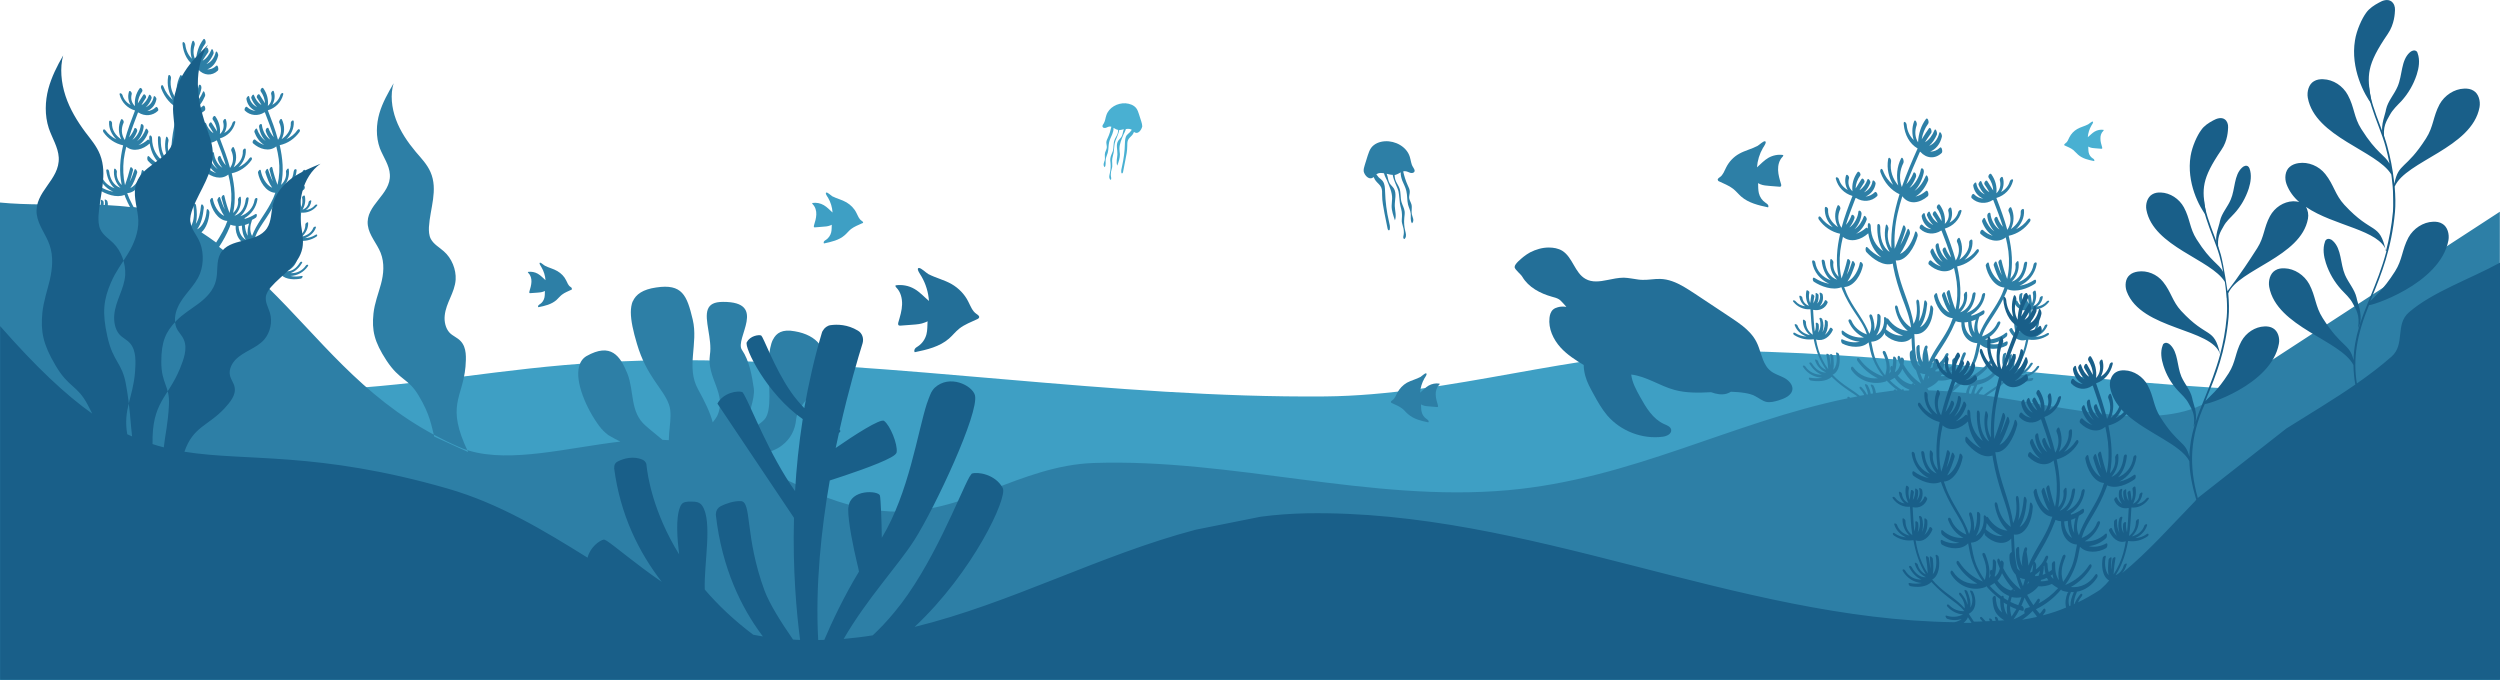 <?xml version="1.0" encoding="utf-8"?>
<!-- Generator: Adobe Illustrator 27.0.0, SVG Export Plug-In . SVG Version: 6.00 Build 0)  -->
<svg version="1.1" id="Layer_1" xmlns="http://www.w3.org/2000/svg" xmlns:xlink="http://www.w3.org/1999/xlink" x="0px" y="0px"
	 viewBox="0 0 1599.9 435" style="enable-background:new 0 0 1599.9 435;" xml:space="preserve">
<style type="text/css">
	.st0{fill-rule:evenodd;clip-rule:evenodd;fill:#3E9FC4;}
	.st1{fill-rule:evenodd;clip-rule:evenodd;fill:#2D7FA6;}
	.st2{fill-rule:evenodd;clip-rule:evenodd;fill:#195F89;}
	.st3{fill:#236F98;}
	.st4{fill:#2D7FA6;}
	.st5{fill:#3E9FC4;}
	.st6{fill:#49B0D2;}
</style>
<g>
	<path class="st0" d="M0,440.9h1599.8V249.3c-53.8,0-107.6,2.6-161.3,0c-117.2-5.6-233.6-25.6-351-24.7
		c-80.6,0.6-158.9,28.3-239.4,29.1c-136.9,1.2-273.1-22.6-410-23.2c-156.4-0.7-188.4,39.1-438.1,8.7L0,440.9L0,440.9z"/>
	<path class="st1" d="M277.9,279.4c-1.7-6.4-2.6-14-9.9-26.1c-6.7-11.4-12-9.5-20.6-22.5c-8-12.2-9.5-19.5-8.4-30.1
		c0.7-6.7,3.1-12.6,4.8-18.9c1.7-6.3,2.4-13.4-0.2-20c-2.4-6-7.4-11.2-8.2-17.6c-1.7-13.1,14.9-19.5,14.1-32.5
		c-0.3-6-4.2-11.2-6.4-16.8c-2.7-7.5-2.3-15.5-0.3-22.4c2-6.9,5.6-13.1,9.1-19.2c-2.2,7.1-1.3,15.6,1.5,23.2
		c2.8,7.6,7.5,14.5,12.7,20.7c3.5,4.1,7.2,7.9,9.4,12.9c5,11.4-0.3,23.4-1,35.2c-0.1,2.5,0,5.3,1.2,7.6c1.9,3.5,5.4,5.3,8.3,7.9
		c5.1,4.4,8,11.7,7.6,18.2c-0.6,8.4-6.2,14.7-7,23c-0.4,3.7,0.5,8.1,3.1,10.9c2.1,2.2,5,3.1,7.1,5.4c4,4.2,3.5,10.8,3.1,16.4
		c-1.9,20.4-12.7,24.5,1.7,54.6L277.9,279.4L277.9,279.4L277.9,279.4z M0,257.2l0,183.6l1599.8,0V135.5L1415,255.8
		c-32.4,21.1-89.4,5.2-143.8-2.6c1.4-1,2.9-1.9,4.3-2.9c3.6-2.4,7-5,10-7.9c0.4-0.4,0.7-0.7,1.1-1.1c3.2,3.2,9.3,3.2,13.5,2.4
		c0.9-0.2,1.8-2.1,0.4-1.8c-2.3,0.5-5.2,0.6-7.8,0c4.8-0.1,9.4-2.7,12.1-6.7c0.8-1.3-0.8-1.4-1.4-0.4c-2.3,3.6-6.3,5.4-10.5,5.2
		c3.4-1.1,6.1-4,7.9-7c0.3-0.4,0.1-0.8-0.4-0.9c-0.6-0.1-1.1,0.5-1.3,0.9c-1.9,3.2-5.1,5.9-9,5.6c3.5-1.4,6.1-4.2,7.1-7.7
		c0.4-1.2-1.6-0.2-1.9,0.5c-0.7,2.6-2.7,4.5-5.2,5.5c4.2-5.9,6.6-12.6,8-19.6c4.4,0.7,8.8-0.3,12.5-2.7c1.1-0.6,0.8-2.1-0.6-1.3
		c-2.2,1.4-4.7,2.2-7.3,2.3c3.3-1.4,6.1-3.7,7.5-7.1c0.5-1.4-1.4-0.9-1.7,0c-1.3,3.4-4.4,5.3-8,6.2c2.8-2.4,4.5-5.8,4.5-9.5
		c0-1.1-1.9,0.1-1.9,1c0.1,3.3-1.5,6.4-4.4,8.2c0.9-5.4,1.2-10.9,1.5-16.3c4.3,0.4,8.3-1.4,10.9-4.7c1-1.2-0.7-1.3-1.4-0.4
		c-1.5,1.8-3.8,2.9-6.1,3.2c2-1.5,3.4-3.6,3.7-6.1c0.2-1.3-1.8-0.3-1.9,0.5c-0.4,2.5-1.9,4.4-4.2,5.3c1.7-2.9,2.3-6.2,1.6-9.5
		c-0.3-1.1-2.1,0.2-1.9,1c0.5,2.3,0.3,4.6-0.5,6.7c-0.1-0.4-0.1-0.7-0.2-1c-0.2-1.4-0.4-2.8-0.6-4.2c-0.2-1.1-2,0.1-1.9,1
		c0.2,1.3,0.4,2.6,0.6,3.8c0,0.2,0,0.4,0.1,0.6c-1.3-1.8-1.7-3.9-1.5-6.2c0.1-1.1-1.9,0.2-1.9,1c-0.1,1.9,0.1,3.8,0.9,5.4
		c-1.6-1.7-2.3-4-1.6-6.4c0.4-1.2-1.7-0.3-1.9,0.5c-0.8,2.8,0,5.6,1.9,7.6c-1.5-0.7-2.6-2-3.3-3.6c-0.3-0.9-2.1,0.5-1.8,1.3
		c1.4,3.5,5.2,5.4,9.1,4.6l0.2,0.1c-0.2,4.6-0.5,9.2-1.1,13.8c-0.6-1.7-0.8-3.5-0.6-5.3c0-0.6-0.7-0.5-1-0.3
		c-0.5,0.3-0.9,0.8-0.9,1.3c-0.2,1.7,0,3.3,0.4,4.9c-1.7-2.5-1.8-6.2-0.9-8.8c0.2-0.5-0.3-0.7-0.7-0.6c-0.5,0.1-1,0.7-1.2,1.2
		c-0.8,2.3-0.9,5.5,0.1,8c-1.4-2.1-1.8-5.1-1.6-7.5c0.1-1.1-1.9,0.2-1.9,1c-0.2,2.7,0.3,5.9,1.9,8.2c-1.5-1.2-2.6-2.8-3.3-4.3
		c-0.4-0.9-2.2,0.5-1.8,1.3c1.9,4,5.9,7.4,10.7,6c-0.4,2.3-1,4.5-1.6,6.7c-1.4,4.5-3.5,8.6-6.2,12.3c0.2-3.1,0.6-6.2,1.2-9.3
		c0.3-1.3-1.8-0.3-1.9,0.5c-0.4,2.1-0.7,4.1-0.9,6.2c-0.2-2.2,0-4.5,0.3-6.8c0.1-1.1-1.8,0.2-1.9,1c-0.3,3-0.6,6,0,8.8
		c-2.5-2.6-2.6-7.5-1.8-10.5c0.3-1.3-1.7-0.3-1.9,0.5c-1.1,4.1-0.6,11,4.1,13.1c-1.4,1.5-2.9,3-4.6,4.3c-3.7,3.1-8,5.5-11.8,8.4
		c-1.1-0.2-2.3-0.3-3.4-0.5c0.6-1.2,1.4-2.3,2.4-3.4c0.9-1-0.1-1.9-1.1-0.9c-1.1,1.2-2.2,2.6-3,4l-1-0.1c0.3-1.7,1-3.5,1.7-5.1
		c0.1-0.2,0.1-0.4,0.1-0.5c5.2-0.8,9.9-3.7,13-8.2l0,0c0.8-1.3-0.3-3-1.4-1.4c-3.5,5-9.5,7.4-15.5,6.8c5.3-2.6,9.7-6.4,13-11.1l0,0
		c0.9-1.3-0.2-2.9-1.4-1.2c-3.7,5.2-9,9-15.2,11.2l0.1-0.1c2.7-3.3,4.8-7,6.5-10.9c1.5-3.5,2.1-7.2,2.9-10.9c4.1,4,12,3.3,16.7,0.8
		c1-0.5,1.3-3.3,0-2.7c-3,1.6-7.5,2.4-11.1,1.5c4.1-0.3,7.9-1.9,11.1-4.5c0.9-0.7,0.9-3.5-0.5-2.4c-3.7,3-8.4,4.5-13.2,4.2
		c4.4-2,7.8-5.7,9.7-10.1c0.7-1.6-1-2.2-1.8-0.6c-1.7,4.1-5.4,7.2-9.8,8.7c1.6-5.2,4.9-9.5,7.8-14.1c3-4.6,5.7-9.3,7.8-14.3
		c0.2-0.6,0.5-1.2,0.7-1.8c5.6,2.3,13-0.5,17.6-3.5c1-0.6,1.1-3.4-0.5-2.4c-2.5,1.7-6,3.2-9.4,3.7c5.8-2.5,9.9-7.7,11-13.8
		c0.3-1.9-1.7-1.3-2,0.2c-0.9,5.4-4.7,9.5-9.8,11.3c3.5-3,5.2-7.7,5.7-12.2c0.1-0.6-0.3-1.1-1-0.9c-0.8,0.2-1,1.2-1.1,1.7
		c-0.6,4.7-2.9,9.5-7.8,11.1c3.4-3.3,5-8,4.4-12.6c-0.2-1.7-2.1,0.5-2,1.5c0.5,3.5-0.8,6.7-3.3,9.2c1.9-9.2,1.1-18.4-1-27.5
		c5.6-1.2,10.4-4.5,13.6-9.1c0.9-1.3-0.2-2.9-1.4-1.3c-1.9,2.7-4.5,4.8-7.5,6.2c3.3-3.2,5.4-7.4,5.1-12.1c-0.1-1.9-2.2-0.4-2.1,0.8
		c0.3,4.7-2.5,8.5-6.3,11.2c2.1-4.3,2.3-9.1,0.3-13.6c-0.6-1.4-2.3,1.1-1.8,2.1c1.9,4,1.6,8.4-0.8,12c-1.9-6.9-4.4-13.7-7-20.4
		c5.4-1.6,9.2-5.7,10.6-10.8c0.6-1.9-1.6-1.2-2,0.2c-0.8,2.9-2.9,5.3-5.6,6.8c1.6-2.7,2.1-5.9,1.2-9.1c-0.5-1.7-2.3,0.5-2,1.5
		c0.9,3.1,0.1,6.2-2.2,8.4c0.5-4.3-0.6-8.5-3.2-12.2c-0.9-1.2-2.4,1.2-1.8,2.1c1.8,2.5,2.9,5.4,3,8.3c-0.3-0.4-0.5-0.8-0.8-1.2
		c-1-1.6-2-3.2-3-4.8c-0.8-1.2-2.4,1.1-1.8,2.1c1,1.4,1.9,2.9,2.7,4.3c0.1,0.2,0.3,0.5,0.4,0.7c-2.5-1.5-4.1-4-5.1-6.8
		c-0.4-1.3-2.2,1.1-1.8,2.1c0.9,2.3,2.2,4.5,4,6.1c-2.8-1.3-4.9-3.8-5.4-7c-0.2-1.7-2.2,0.5-2,1.5c0.6,3.8,3,6.8,6.4,8.2
		c-2.2-0.2-4.3-1.1-5.9-2.8c-0.9-1-2.3,1.7-1.5,2.5c3.7,3.6,9.2,4,13.5,1.2l0.3,0c2.2,5.7,4.4,11.4,6.2,17.2
		c-1.6-1.8-2.8-3.9-3.6-6.1c-0.3-0.7-1.1-0.2-1.4,0.1c-0.5,0.5-0.7,1.4-0.4,2c0.7,2.1,1.8,4,3.2,5.7c-3.4-2.2-5.5-6.7-5.8-10.2
		c-0.1-0.7-0.7-0.7-1.2-0.4c-0.6,0.3-0.9,1.3-0.8,2c0.3,3.2,1.9,7,4.5,9.7c-2.9-1.9-4.9-5.3-6-8.2c-0.4-1.3-2.2,1.1-1.8,2.1
		c1.2,3.4,3.6,7,6.8,9c-2.4-0.7-4.7-2.1-6.3-3.7c-1-0.9-2.4,1.7-1.5,2.5c4.4,4,11.1,6.2,16.1,2.2c0.7,2.9,1.3,5.9,1.7,8.9
		c0.7,6.1,0.5,12-0.8,17.7c-1.5-3.8-2.7-7.8-3.6-11.8c-0.4-1.7-2.3,0.5-2,1.5c0.6,2.7,1.4,5.3,2.2,7.9c-1.4-2.6-2.4-5.5-3.4-8.4
		c-0.4-1.3-2.1,1.1-1.8,2.1c1.2,3.7,2.5,7.5,4.8,10.7c-4.4-2-7.2-7.8-7.9-11.9c-0.3-1.7-2.2,0.5-2,1.5c1,5.5,5.3,13.5,12,13.9
		c-0.9,2.5-1.9,5-3.2,7.4c-4,7.7-10,14.4-12.9,22.5c-1.8-3.4-1.4-7.3-0.1-10.8c0-0.1,0.1-0.3,0.1-0.4c0.9-0.5,1.8-1,2.6-1.5
		c1-0.6,1.1-3.4-0.5-2.4c-2,1.3-4.5,2.5-7.2,3.3c0-0.3,0-0.4-0.1-0.6c4.7-2.7,8-7.4,8.9-12.8c0.3-1.9-1.7-1.3-2,0.2
		c-0.9,5.4-4.7,9.5-9.8,11.3c3.5-3,5.2-7.7,5.7-12.2c0.1-0.6-0.3-1.1-1-0.9c-0.8,0.2-1,1.2-1.1,1.7c-0.6,4.7-2.9,9.5-7.8,11.1
		c3.4-3.3,5-8,4.4-12.6c-0.2-1.7-2.1,0.5-2,1.5c0.5,3.5-0.8,6.7-3.3,9.2c1.9-9.2,1.1-18.4-1-27.5c5.6-1.2,10.4-4.5,13.6-9.1
		c0.9-1.3-0.2-2.9-1.4-1.3c-1.9,2.7-4.5,4.8-7.5,6.2c3.3-3.2,5.4-7.4,5.1-12.1c-0.1-1.9-2.2-0.4-2.1,0.8c0.3,4.7-2.5,8.5-6.3,11.2
		c2.1-4.3,2.3-9.1,0.3-13.6c-0.6-1.4-2.3,1.1-1.8,2.1c1.9,4,1.6,8.4-0.8,12c-1.9-6.9-4.4-13.7-7-20.4c5.4-1.6,9.2-5.7,10.6-10.8
		c0.6-1.9-1.6-1.2-2,0.2c-0.8,2.9-2.9,5.3-5.6,6.8c1.6-2.7,2.1-5.9,1.2-9.1c-0.5-1.7-2.3,0.5-2,1.5c0.9,3.1,0.1,6.2-2.2,8.4
		c0.5-4.3-0.6-8.5-3.2-12.2c-0.9-1.2-2.4,1.2-1.8,2.1c1.8,2.5,2.9,5.4,3,8.3c-0.3-0.4-0.5-0.8-0.8-1.2c-1-1.6-2-3.2-3-4.8
		c-0.8-1.2-2.4,1.1-1.8,2.1c1,1.4,1.9,2.9,2.7,4.3c0.1,0.2,0.3,0.5,0.4,0.7c-2.5-1.5-4.1-4-5.1-6.8c-0.4-1.3-2.2,1.1-1.8,2.1
		c0.9,2.3,2.2,4.5,4,6.1c-2.8-1.3-4.9-3.8-5.4-7c-0.2-1.7-2.2,0.5-2,1.5c0.6,3.8,3,6.8,6.3,8.2c-2.2-0.2-4.3-1.1-5.9-2.8
		c-0.9-1-2.3,1.7-1.5,2.5c3.7,3.6,9.2,4,13.5,1.2l0.3,0c2.2,5.7,4.4,11.4,6.2,17.2c-1.6-1.8-2.8-3.9-3.6-6.1
		c-0.3-0.7-1.1-0.2-1.4,0.1c-0.5,0.5-0.7,1.4-0.4,2c0.7,2.1,1.8,4,3.2,5.7c-3.4-2.2-5.5-6.7-5.8-10.2c-0.1-0.7-0.7-0.7-1.2-0.4
		c-0.6,0.3-0.9,1.3-0.8,2c0.3,3.2,1.9,7,4.5,9.7c-2.9-1.9-4.9-5.3-6-8.2c-0.4-1.3-2.2,1.1-1.8,2.1c1.2,3.4,3.6,7,6.8,9
		c-2.4-0.7-4.7-2.1-6.3-3.7c-1-0.9-2.4,1.7-1.5,2.5c4.4,4,11.1,6.2,16.1,2.2c0.7,2.9,1.3,5.9,1.7,8.9c0.7,6,0.5,12-0.8,17.7
		c-1.5-3.8-2.7-7.8-3.6-11.8c-0.4-1.7-2.3,0.5-2,1.5c0.6,2.7,1.4,5.3,2.2,7.9c-1.4-2.6-2.4-5.5-3.4-8.4c-0.4-1.3-2.1,1.1-1.8,2.1
		c1.2,3.7,2.5,7.5,4.8,10.7c-4.4-2-7.2-7.8-7.9-11.9c-0.3-1.7-2.2,0.5-2,1.5c1,5.5,5.3,13.5,12,13.9c-0.9,2.5-1.9,5-3.2,7.4
		c-3.7,7-9,13.3-12.1,20.6c-0.2-2.6-0.6-5.1-1.1-7.6c0-0.1-0.1-0.2-0.1-0.3c0.1-0.3,0.2-0.7,0.3-1c0.5-1.6-1.1-2.3-1.8-0.6
		c-1.1,3.2-1.8,6.6-1.2,9.7c-1.8-2.9-2.1-6.7-2-10.1c0-2-2.1-0.4-2.1,0.8c-0.1,4.2,0.3,8.7,2.8,12.1c-0.7-0.4-1.4-0.9-1.9-1.4
		c-0.3-0.9-0.5-1.9-0.7-2.8c-1.2-5.5-1.2-11-1.5-16.6c7.4,0.9,11.7-7.9,12.1-15.9c0.1-1.5-1.7-3.9-1.9-1.4c-0.3,5.4-2.6,11-6.6,13
		c2.9-3.9,4.1-9.5,4.6-14.8c0.2-1.5-1.6-3.9-1.9-1.4c-0.4,4.4-1.3,9.1-3.5,12.5c1-4,0.9-8.4,0.3-12.6c-0.4-2.3-2.1-1.7-1.8,0.4
		c0.7,4.8,0.5,9.8-1.8,13.7c-1.7-10.8-6.6-20.3-9.3-30.7c-0.9-3.3-1.6-6.6-2.1-9.9c6.7,0.7,12.2-8.8,14-15.6
		c0.4-1.3-1.2-4.4-1.7-2.3c-1.3,5-4.9,11.9-9.6,13.7c2.7-3.7,4.5-8.2,6.3-12.7c0.5-1.2-0.8-4.6-1.5-2.9c-1.4,3.5-2.8,6.9-4.6,10
		c1.2-3.2,2.4-6.4,3.4-9.7c0.5-1.3-1.1-4.4-1.7-2.3c-1.5,4.9-3.3,9.7-5.3,14.3c-0.4-7.5,0.2-15.1,1.9-22.6c0.8-3.7,1.9-7.4,3-11
		c4.4,5.9,11.3,4.3,16.3,0c1-0.9,0-4.4-1.1-3.4c-1.9,1.6-4.3,3.1-6.8,3.6c3.5-1.9,6.4-6.1,8.1-10.2c0.5-1.2-0.8-4.6-1.5-2.9
		c-1.5,3.6-4.1,7.5-7.2,9.4c3-2.9,5.1-7.5,5.9-11.5c0.2-0.8,0.1-2.1-0.5-2.6c-0.5-0.4-1.1-0.5-1.3,0.3c-0.8,4.4-3.6,9.8-7.3,12
		c1.7-1.9,3-4.2,4-6.7c0.4-0.8,0.3-1.9-0.1-2.6c-0.3-0.4-1-1.2-1.4-0.3c-1.1,2.8-2.6,5.2-4.5,7.2c2.7-7.1,5.7-14,8.7-20.8l0.3,0.1
		c3.8,4.3,9.4,4.7,13.6,0.7c0.9-0.9-0.1-4.5-1.1-3.4c-1.9,1.8-4.1,2.6-6.3,2.5c3.5-1.3,6.4-4.7,7.5-9.4c0.4-1.3-1.3-4.4-1.7-2.3
		c-1,4-3.4,6.8-6.4,8c2-1.8,3.7-4.3,4.9-7.1c0.5-1.2-0.8-4.6-1.5-2.9c-1.4,3.4-3.4,6.2-6.1,7.7c0.2-0.3,0.4-0.6,0.6-0.9
		c1.1-1.6,2.2-3.4,3.4-5c0.7-1.1-0.5-4.4-1.5-2.9c-1.3,1.9-2.6,3.7-3.7,5.6c-0.3,0.4-0.6,0.9-0.9,1.4c0.6-3.7,2-7.2,4.2-10.1
		c0.7-1-0.4-4.4-1.5-2.9c-3.1,4.2-4.8,9.4-5,14.9c-2-3.1-2.3-7.2-0.9-11c0.5-1.3-1-4.4-1.7-2.3c-1.4,3.9-1.4,8.1-0.2,11.8
		c-2.4-2.3-4.2-5.7-4.5-9.6c-0.2-1.9-2.2-3.1-1.9-0.5c0.6,6.8,3.8,12.6,8.9,15.5c-3.6,8-7.1,16.2-10.1,24.7c-1.9-5-1.4-10.7,1-15.4
		c0.6-1.2-0.6-4.6-1.5-2.9c-2.7,5.3-3.2,11.5-1.8,17.3c-3.4-4.1-5.5-9.3-4.6-15.3c0.3-1.5-1.5-3.8-1.9-1.4c-1,6,0.5,11.6,3.2,16.3
		c-2.8-2.3-5.1-5.4-6.5-9.2c-0.9-2.3-2.3-0.3-1.5,1.4c2.4,6.4,6.7,11.3,12.1,13.8c-3.5,11.2-5.7,22.7-5.2,34.6
		c-2.1-3.5-2.9-7.9-1.9-12.2c0.3-1.3-1.3-4.4-1.7-2.3c-1.3,5.8-0.4,12,2.5,16.8c-4.6-2.8-6.2-9.3-6-15.4c0-0.8-0.1-2.1-0.8-2.4
		c-0.6-0.3-1.1,0.2-1.1,1c-0.2,5.8,0.9,12.1,3.8,16.4c-4.8-3.2-8-9-8-16c0-2-1.9-3.1-1.9-0.5c0,0.7,0,1.4,0.1,2
		c-0.4-0.5-0.9-0.8-1.3-0.4c-1.7,1.5-3.9,2.9-6.3,3.7c3.2-1.9,5.6-5.6,6.8-9c0.4-1-1.4-3.4-1.8-2.1c-1.1,3-3.1,6.4-6,8.2
		c2.6-2.6,4.2-6.5,4.5-9.7c0.1-0.6-0.2-1.6-0.8-2c-0.5-0.3-1.1-0.3-1.2,0.4c-0.3,3.5-2.4,8-5.8,10.2c1.4-1.7,2.5-3.6,3.2-5.7
		c0.3-0.6,0.1-1.5-0.4-2c-0.3-0.3-1.1-0.8-1.4-0.1c-0.8,2.3-2,4.4-3.6,6.1c1.8-5.8,4-11.6,6.2-17.2l0.3,0c4.3,2.8,9.8,2.4,13.5-1.2
		c0.8-0.8-0.6-3.4-1.5-2.5c-1.6,1.6-3.7,2.6-5.9,2.8c3.3-1.5,5.8-4.5,6.4-8.2c0.2-1.1-1.8-3.2-2-1.5c-0.5,3.2-2.6,5.7-5.4,7
		c1.8-1.6,3.1-3.8,4-6.1c0.4-1-1.4-3.4-1.8-2.1c-1,2.8-2.7,5.3-5.1,6.8c0.2-0.3,0.3-0.5,0.4-0.7c0.9-1.4,1.8-2.9,2.7-4.3
		c0.6-0.9-1-3.3-1.8-2.1c-1,1.6-2.1,3.2-3,4.8c-0.2,0.4-0.5,0.8-0.8,1.2c0.1-3,1.2-5.8,3-8.3c0.6-0.9-0.9-3.3-1.8-2.1
		c-2.6,3.6-3.7,7.9-3.2,12.2c-2.4-2.2-3.1-5.2-2.2-8.4c0.3-1.1-1.5-3.2-2-1.5c-0.9,3.2-0.4,6.4,1.2,9.1c-2.7-1.5-4.8-3.9-5.6-6.8
		c-0.4-1.4-2.5-2.1-2-0.2c1.4,5.2,5.2,9.2,10.6,10.8c-2.6,6.7-5.2,13.5-7,20.4c-2.5-3.6-2.7-8.1-0.8-12c0.5-1-1.2-3.5-1.8-2.1
		c-2.1,4.5-1.9,9.3,0.3,13.6c-3.9-2.7-6.6-6.5-6.3-11.2c0.1-1.2-2-2.7-2.1-0.8c-0.2,4.8,1.8,8.9,5.1,12.1c-3-1.4-5.6-3.5-7.5-6.2
		c-1.2-1.7-2.3,0-1.4,1.3c3.2,4.6,8,7.9,13.6,9.1c-2.1,9.1-2.9,18.3-1,27.5c-2.5-2.4-3.8-5.7-3.3-9.2c0.1-1-1.8-3.2-2-1.5
		c-0.6,4.7,1,9.4,4.4,12.6c-4.9-1.6-7.2-6.3-7.8-11.1c-0.1-0.6-0.3-1.6-1.1-1.7c-0.7-0.2-1.1,0.3-1,0.9c0.5,4.5,2.3,9.2,5.7,12.2
		c-5.1-1.8-9-5.9-9.8-11.3c-0.2-1.5-2.3-2.1-2-0.2c1,6.2,5.2,11.4,11,13.8c-3.4-0.5-6.9-2.1-9.4-3.7c-1.5-1-1.5,1.7-0.5,2.4
		c4.6,3,12,5.8,17.6,3.5c0.2,0.6,0.4,1.2,0.7,1.8c2.1,5.1,4.8,9.8,7.8,14.3c3,4.5,6.2,8.9,7.8,14.1c-4.4-1.5-8.1-4.6-9.8-8.7
		c-0.7-1.6-2.5-1-1.8,0.6c1.9,4.4,5.3,8,9.7,10.1c-4.8,0.3-9.5-1.1-13.2-4.2c-1.4-1.1-1.3,1.6-0.5,2.4c3.2,2.6,7.1,4.2,11.1,4.5
		c-3.7,0.9-8.1,0-11.1-1.5c-1.3-0.7-1,2.2,0,2.7c4.7,2.5,12.6,3.2,16.7-0.8c0.8,3.7,1.4,7.4,2.9,10.9c1.6,3.9,3.7,7.6,6.5,10.9
		l0.1,0.1c-6.2-2.2-11.5-6-15.2-11.2c-1.2-1.7-2.3,0-1.4,1.2l0,0c3.3,4.7,7.7,8.5,13,11.1c-6,0.5-12-1.9-15.5-6.8
		c-1.1-1.6-2.2,0.1-1.4,1.4l0,0c4.7,6.8,13.4,10.1,21.8,7.5c0.1,0,0.1-0.1,0.2-0.1c0.3,0,0.4-0.2,0.5-0.5c0.1,0,0.1,0,0.2,0.1
		c2.1,2.2,4.3,4.2,6.8,6c-0.3,0-0.6,0.1-0.9,0.1c-0.2-1.1-1.2-0.6-1.7,0.2c-1.1,0.1-2.2,0.2-3.3,0.4c-2.6,0.3-5.3,0.7-7.9,1.1
		c-0.2-1.6-0.7-3.2-1.5-4.6c-0.4-0.8-2.4-1.4-1.7,0c0.8,1.5,1.3,3.2,1.3,4.9l-1.4,0.2c-0.3-1.8-1-3.6-1.9-5.3
		c-0.4-0.8-2.4-1.4-1.7,0c0.8,1.8,1.6,3.7,1.8,5.7l-0.7,0.1c-0.8-1.7-2-3.2-3.3-4.6c-1-1-1.9-0.1-1.1,0.9c1.1,1.2,2.1,2.6,2.7,4
		c-0.9,0.2-1.9,0.3-2.8,0.5c-4-3.3-8.7-5.8-12.8-9.2c-1.7-1.4-3.2-2.8-4.6-4.3c4.6-2.1,5.1-9,4.1-13.1c-0.2-0.8-2.2-1.8-1.9-0.5
		c0.8,3,0.7,7.9-1.8,10.5c0.6-2.9,0.3-5.9,0-8.8c-0.1-0.8-2-2-1.9-1c0.2,2.3,0.5,4.6,0.3,6.8c-0.2-2.1-0.5-4.1-0.9-6.2
		c-0.1-0.8-2.1-1.8-1.9-0.5c0.6,3.1,1,6.2,1.2,9.3c-2.7-3.7-4.8-7.8-6.2-12.3c-0.7-2.2-1.2-4.5-1.6-6.7c4.8,1.4,8.8-1.9,10.7-6
		c0.4-0.8-1.4-2.2-1.8-1.3c-0.7,1.5-1.8,3.2-3.3,4.3c1.6-2.2,2.2-5.5,1.9-8.2c0-0.8-2-2-1.9-1c0.2,2.4-0.2,5.4-1.6,7.5
		c1-2.6,0.9-5.7,0.1-8c-0.1-0.5-0.6-1.1-1.2-1.2c-0.4-0.1-0.9,0.1-0.7,0.6c0.9,2.6,0.9,6.3-0.9,8.8c0.5-1.6,0.6-3.3,0.4-4.9
		c0-0.5-0.4-1-0.9-1.3c-0.3-0.1-1.1-0.2-1,0.3c0.2,1.8,0,3.6-0.6,5.3c-0.6-4.6-0.8-9.2-1.1-13.8l0.2-0.1c3.9,0.8,7.7-1,9.1-4.6
		c0.3-0.8-1.5-2.3-1.8-1.3c-0.6,1.6-1.8,2.8-3.3,3.6c1.9-2,2.6-4.7,1.9-7.6c-0.2-0.8-2.3-1.8-1.9-0.5c0.7,2.4,0,4.8-1.6,6.4
		c0.8-1.7,1-3.6,0.9-5.4c0-0.8-2-2-1.9-1c0.2,2.3-0.2,4.4-1.5,6.2c0-0.2,0.1-0.4,0.1-0.6c0.2-1.2,0.3-2.5,0.6-3.8
		c0.1-0.8-1.7-2.1-1.9-1c-0.2,1.4-0.5,2.8-0.6,4.2c0,0.3-0.1,0.7-0.2,1c-0.8-2.1-1-4.4-0.5-6.7c0.2-0.8-1.7-2.1-1.9-1
		c-0.7,3.3-0.1,6.6,1.6,9.5c-2.4-0.9-3.9-2.8-4.2-5.3c-0.1-0.8-2.1-1.9-1.9-0.5c0.4,2.5,1.7,4.6,3.7,6.1c-2.4-0.3-4.6-1.4-6.1-3.2
		c-0.7-0.9-2.4-0.8-1.4,0.4c2.6,3.2,6.6,5.1,10.9,4.7c0.3,5.4,0.6,10.9,1.5,16.3c-2.9-1.9-4.4-4.9-4.4-8.2c0-0.8-1.9-2.1-1.9-1
		c-0.1,3.7,1.6,7.1,4.5,9.5c-3.6-0.8-6.7-2.7-8-6.2c-0.3-0.9-2.3-1.4-1.7,0c1.3,3.4,4.1,5.8,7.5,7.1c-2.6-0.2-5.1-0.9-7.3-2.3
		c-1.3-0.8-1.6,0.7-0.6,1.3c3.7,2.4,8.1,3.3,12.5,2.7c1.4,7,3.7,13.7,8,19.6c-2.5-1-4.5-2.9-5.2-5.5c-0.2-0.8-2.3-1.8-1.9-0.5
		c1.1,3.5,3.7,6.3,7.1,7.7c-3.9,0.2-7.1-2.5-9-5.6c-0.3-0.4-0.7-1-1.3-0.9c-0.5,0.1-0.6,0.5-0.4,0.9c1.8,3,4.5,5.8,7.9,7
		c-4.2,0.1-8.2-1.7-10.5-5.2c-0.6-1-2.3-0.9-1.4,0.4c2.7,4.1,7.3,6.6,12.1,6.7c-2.6,0.6-5.5,0.4-7.8,0c-1.4-0.3-0.5,1.6,0.4,1.8
		c4.2,0.8,10.3,0.8,13.5-2.4c0.3,0.4,0.7,0.7,1.1,1.1c3.1,3,6.5,5.5,10,7.9c1.8,1.2,3.6,2.4,5.4,3.6c-1.6,0.3-3.2,0.6-4.7,0.9
		c-0.1-0.1-0.2-0.2-0.3-0.3c-0.9-0.9-1.9-0.2-1.3,0.6c-75,15.5-138.2,51.7-217.3,58.8c-87.9,7.9-176.4-20.4-265.2-17.4
		c-47,1.6-83.5,33.4-130.4,31c-31.9-1.7-56.3-15.8-82.2-27.9c2-5.1,3.5-9.6,6.9-10.9c2.4-1,4.6-2.1,6.4-3.6l0,0
		c5.1-3.9,8.3-9.6,8.9-16.7c1.1-9.7,14.1-18,17.6-31.3c3.4-13.3-4.2-22.5-18.5-24.9c-8-1.5-11.8,1.1-13.9,5.3l0,0l-0.1,0.2
		c0-0.1,0.1-0.2,0.1-0.3c-1.7,3.3-2.1,7.5-2.8,11.4c-0.2,1.1-0.3,2.5-0.3,4.1l0,0.5v0c0,5.5,0.8,13.2,0.8,20.1l0,0.6v0
		c0,6.3-0.7,12-3.3,14.7c-3.2,3.3-7.4,5.3-12.3,8.3c1.3-10.3,6.6-21.6,5.6-28.3c-1.2-8.1-2.8-17.7-7.6-24.7
		c-4.9-7,16.8-30.8-12.1-30.7c-5.8,0-8.5,1.7-9.7,4.7l0,0c-2.6,6.6,2.9,18.9,1.3,29.2c-2.2,14.9,11.3,25.2,4.6,39.2
		c-0.6,1.2-1.6,2.5-2.8,4c-1.6-6.2-5-13.2-9.4-21.2c-7.8-14.1,0.3-29.1-3.4-44.6c-3.7-15.5-6.7-23.1-23.5-20.5
		c-8.3,1.2-12.9,4.3-14.9,9l0,0c0-0.1,0-0.2,0-0.2c-0.8,2-1.2,4.4-1.2,7c0,5.4,1.5,12.2,3.9,20.2c6.2,21.2,17,28.8,20.5,38.9
		c0.8,2.2,1,4.5,1,7c0,4.8-1,10-1.1,15.8c-1.3-0.1-2.7-0.1-4-0.2c-3-2.6-6.6-5.3-10.9-9.1c-10.1-8.8-7.1-21.8-11.6-33.3
		c-4.6-11.4-10.6-20-26.2-11.2c-2.5,1.5-3.9,3.7-4.7,6.5c-2.8,10.2,4.9,27.6,13,38.4c0.2,0.2,0.3,0.4,0.5,0.6l0,0
		c0.1,0.2,0.3,0.4,0.4,0.5l0,0.1c0.2,0.2,0.3,0.4,0.5,0.5l0,0l0,0c0.2,0.2,0.3,0.3,0.5,0.5l0.1,0.1c0.1,0.2,0.3,0.3,0.4,0.5l0,0
		c0.2,0.2,0.3,0.3,0.5,0.5l0,0c0.2,0.2,0.3,0.3,0.5,0.4l0.1,0.1c0.1,0.1,0.3,0.3,0.4,0.4l0,0l0,0c0.2,0.1,0.3,0.3,0.5,0.4l0,0
		c0.2,0.1,0.3,0.3,0.5,0.4l0.1,0.1c0.2,0.1,0.3,0.2,0.5,0.4l0,0c0.1,0.1,0.3,0.2,0.4,0.3l0.1,0l0,0l0.4,0.3l0.1,0
		c0.2,0.1,0.3,0.2,0.5,0.3l0,0c0.2,0.1,0.3,0.2,0.5,0.3l0,0c0.2,0.1,0.3,0.2,0.5,0.3l0.1,0c0.6,0.4,1.3,0.8,1.9,1.1l0,0l0.4,0.2
		l0.1,0l0,0c0.2,0.1,0.5,0.2,0.7,0.4l0.2,0.1l0,0l0.2,0.1l0.3,0.2l0.1,0l0.4,0.2l0,0l0.2,0.1l0.2,0.1l0,0l0.2,0.1l0.2,0.1l0.1,0.1
		l0.1,0c-34.1,4-69.9,13.8-96.9,5.8c-2.3-0.7-4.6-1.5-6.7-2.5c-5.3-2.3-10.4-4.8-15.2-7.4c-47.3-25.3-73.5-62-107.1-94.9
		c2.8-2,5.6-4.1,8-6.5c0.3-0.3,0.7-0.7,1-1c3,2.9,8.6,3,12.5,2.2c0.8-0.2,1.7-1.9,0.4-1.7c-2.1,0.4-4.8,0.6-7.2,0
		c4.5-0.1,8.7-2.5,11.2-6.2c0.8-1.2-0.7-1.3-1.3-0.4c-2.2,3.3-5.9,5-9.7,4.8c3.1-1.1,5.7-3.7,7.3-6.5c0.2-0.4,0.1-0.8-0.4-0.8
		c-0.5-0.1-1,0.5-1.2,0.9c-1.8,2.9-4.7,5.4-8.3,5.2c3.2-1.3,5.6-3.9,6.6-7.1c0.4-1.1-1.5-0.2-1.7,0.5c-0.7,2.4-2.5,4.2-4.8,5.1
		c3.9-5.5,6.1-11.7,7.4-18.1c4,0.6,8.1-0.3,11.5-2.5c1-0.6,0.7-2-0.5-1.2c-2,1.3-4.4,2-6.7,2.1c3.1-1.3,5.7-3.4,6.9-6.6
		c0.5-1.3-1.3-0.8-1.6,0c-1.2,3.2-4.1,4.9-7.4,5.7c2.6-2.2,4.2-5.4,4.1-8.8c0-1.1-1.8,0.1-1.8,0.9c0.1,3-1.4,5.9-4.1,7.6
		c0.8-5,1.1-10.1,1.4-15.1c4,0.3,7.7-1.3,10.1-4.3c0.9-1.1-0.7-1.2-1.3-0.4c-1.4,1.7-3.5,2.7-5.7,3c1.9-1.3,3.1-3.3,3.4-5.6
		c0.2-1.2-1.6-0.3-1.7,0.5c-0.3,2.3-1.7,4.1-3.9,4.9c1.6-2.7,2.1-5.7,1.5-8.7c-0.2-1-1.9,0.2-1.8,0.9c0.4,2.1,0.3,4.2-0.5,6.2
		c-0.1-0.3-0.1-0.7-0.2-1c-0.2-1.3-0.4-2.6-0.6-3.9c-0.2-1-1.9,0.1-1.8,0.9c0.2,1.2,0.4,2.4,0.5,3.5c0,0.2,0,0.4,0.1,0.6
		c-1.2-1.6-1.5-3.6-1.4-5.7c0.1-1-1.7,0.1-1.8,0.9c-0.1,1.7,0.1,3.5,0.8,5c-1.5-1.6-2.1-3.7-1.5-5.9c0.4-1.1-1.6-0.2-1.7,0.5
		c-0.7,2.6,0,5.2,1.7,7c-1.4-0.7-2.4-1.8-3-3.3c-0.3-0.9-2,0.5-1.7,1.2c1.3,3.3,4.8,5,8.4,4.2l0.2,0.1c-0.2,4.2-0.5,8.5-1,12.8
		c-0.5-1.6-0.7-3.2-0.6-4.9c0-0.5-0.6-0.4-0.9-0.3c-0.5,0.2-0.8,0.7-0.8,1.2c-0.2,1.5,0,3.1,0.4,4.6c-1.6-2.3-1.6-5.8-0.8-8.1
		c0.2-0.5-0.3-0.6-0.7-0.6c-0.5,0.1-0.9,0.7-1.1,1.1c-0.7,2.1-0.8,5.1,0.1,7.4c-1.3-1.9-1.7-4.7-1.5-6.9c0.1-1-1.7,0.1-1.8,0.9
		c-0.2,2.5,0.3,5.5,1.8,7.6c-1.3-1.1-2.4-2.6-3-4c-0.4-0.8-2,0.5-1.7,1.2c1.7,3.7,5.4,6.9,9.9,5.5c-0.4,2.1-0.9,4.2-1.5,6.2
		c-1.3,4.1-3.2,7.9-5.7,11.3c0.2-2.9,0.5-5.7,1.1-8.6c0.2-1.2-1.6-0.3-1.7,0.5c-0.4,1.9-0.7,3.8-0.9,5.7c-0.2-2.1,0-4.2,0.3-6.3
		c0.1-1-1.7,0.2-1.8,0.9c-0.3,2.7-0.5,5.5,0,8.2c-2.3-2.4-2.4-6.9-1.7-9.7c0.3-1.2-1.6-0.2-1.7,0.5c-1,3.8-0.5,10.2,3.8,12.1
		c-1.3,1.4-2.7,2.7-4.3,4c-1.6,1.3-3.2,2.4-4.9,3.6c-1.3-1.2-2.6-2.5-3.9-3.7c2.3-1.3,4.4-3.2,6-5.4l0,0c0.8-1.2-0.3-2.7-1.3-1.3
		c-1.6,2.3-3.9,4.1-6.4,5.1c-0.8-0.7-1.6-1.5-2.4-2.2c2.5-1.9,4.7-4.3,6.5-6.9l0,0c0.9-1.2-0.2-2.7-1.3-1.1
		c-1.8,2.6-4.1,4.8-6.7,6.6c-1-0.9-2-1.8-3-2.7c0.6-1.2,1.2-2.5,1.7-3.7c1.3-3.3,2-6.7,2.7-10.1c3.8,3.7,11.1,3.1,15.4,0.7
		c0.9-0.4,1.2-3.1,0-2.5c-2.8,1.4-6.9,2.2-10.3,1.4c3.8-0.3,7.3-1.7,10.3-4.2c0.8-0.7,0.8-3.2-0.4-2.2c-3.4,2.8-7.8,4.2-12.2,3.9
		c4.1-1.9,7.2-5.2,8.9-9.3c0.7-1.5-1-2-1.6-0.5c-1.6,3.8-5,6.7-9.1,8.1c1.5-4.8,4.5-8.8,7.3-13c2.8-4.2,5.3-8.6,7.2-13.3
		c0.2-0.6,0.4-1.1,0.6-1.7c5.2,2.1,12-0.5,16.3-3.2c0.9-0.6,1-3.1-0.4-2.2c-2.4,1.5-5.5,2.9-8.7,3.4c5.3-2.3,9.2-7.1,10.1-12.8
		c0.3-1.8-1.6-1.2-1.8,0.2c-0.8,5-4.4,8.8-9.1,10.4c3.2-2.8,4.9-7.1,5.3-11.3c0.1-0.5-0.3-1-0.9-0.8c-0.7,0.1-0.9,1.1-1,1.6
		c-0.5,4.4-2.7,8.8-7.2,10.2c3.2-3,4.7-7.4,4.1-11.7c-0.2-1.5-1.9,0.5-1.8,1.4c0.5,3.2-0.7,6.2-3.1,8.5c1.8-8.5,1-17-0.9-25.4
		c5.2-1.1,9.6-4.2,12.6-8.4c0.9-1.2-0.2-2.7-1.3-1.2c-1.7,2.5-4.2,4.5-7,5.8c3-3,4.9-6.8,4.7-11.2c-0.1-1.8-2-0.3-1.9,0.8
		c0.2,4.4-2.3,7.9-5.9,10.4c2-3.9,2.2-8.5,0.2-12.6c-0.6-1.3-2.1,1-1.7,1.9c1.7,3.7,1.5,7.8-0.8,11.1c-1.7-6.4-4.1-12.7-6.5-18.9
		c5-1.5,8.5-5.2,9.8-10c0.5-1.8-1.4-1.1-1.8,0.2c-0.8,2.7-2.7,4.9-5.2,6.3c1.5-2.5,2-5.5,1.1-8.4c-0.4-1.6-2.1,0.4-1.8,1.4
		c0.8,2.9,0.1,5.8-2.1,7.7c0.5-4-0.5-7.9-2.9-11.3c-0.8-1.1-2.2,1.1-1.7,1.9c1.7,2.4,2.6,5,2.8,7.7c-0.3-0.4-0.5-0.7-0.7-1.1
		c-0.9-1.5-1.8-2.9-2.8-4.4c-0.8-1.1-2.2,1.1-1.7,1.9c0.9,1.3,1.7,2.7,2.5,4c0.1,0.2,0.3,0.4,0.4,0.7c-2.3-1.4-3.8-3.7-4.8-6.3
		c-0.4-1.2-2,1-1.7,1.9c0.8,2.1,2,4.1,3.7,5.7c-2.6-1.2-4.5-3.5-5-6.5c-0.2-1.5-2,0.4-1.8,1.4c0.5,3.5,2.8,6.3,5.9,7.6
		c-2-0.2-3.9-1-5.5-2.5c-0.8-0.9-2.1,1.5-1.4,2.3c3.4,3.3,8.5,3.7,12.5,1.1l0.3,0c2,5.2,4.1,10.5,5.7,15.9c-1.5-1.7-2.6-3.6-3.4-5.7
		c-0.2-0.7-1-0.2-1.3,0.1c-0.4,0.5-0.6,1.3-0.4,1.9c0.6,1.9,1.6,3.7,2.9,5.3c-3.2-2-5.1-6.2-5.4-9.5c-0.1-0.6-0.7-0.6-1.1-0.4
		c-0.6,0.3-0.8,1.2-0.7,1.8c0.3,2.9,1.7,6.5,4.2,8.9c-2.6-1.7-4.6-4.9-5.5-7.6c-0.4-1.2-2,1-1.7,1.9c1.1,3.1,3.3,6.5,6.3,8.3
		c-2.2-0.7-4.3-2-5.8-3.4c-0.9-0.8-2.2,1.5-1.4,2.3c4.1,3.7,10.3,5.7,14.9,2c0.7,2.7,1.2,5.5,1.6,8.2c0.7,5.6,0.4,11.1-0.8,16.4
		c-1.4-3.6-2.5-7.2-3.3-10.9c-0.4-1.6-2.1,0.4-1.8,1.4c0.6,2.5,1.3,4.9,2.1,7.3c-1.3-2.4-2.2-5.1-3.1-7.7c-0.4-1.2-1.9,1-1.7,1.9
		c1.1,3.5,2.3,6.9,4.4,9.9c-4.1-1.9-6.7-7.2-7.3-11c-0.3-1.5-2,0.4-1.8,1.4c0.9,5.1,4.9,12.5,11.1,12.8c-0.8,2.3-1.8,4.6-3,6.8
		c-3.7,7.1-9.2,13.3-11.9,20.8c-1.7-3.1-1.3-6.7-0.1-10c0-0.1,0.1-0.2,0.1-0.3c0.9-0.4,1.7-0.9,2.4-1.4c0.9-0.6,1-3.1-0.4-2.2
		c-1.9,1.2-4.2,2.3-6.7,3c0-0.2,0-0.4-0.1-0.5c4.3-2.5,7.4-6.8,8.2-11.8c0.3-1.8-1.6-1.2-1.8,0.2c-0.8,5-4.4,8.8-9.1,10.4
		c3.2-2.8,4.9-7.1,5.3-11.3c0.1-0.5-0.3-1-0.9-0.8c-0.7,0.1-0.9,1.1-1,1.6c-0.5,4.4-2.7,8.8-7.2,10.2c3.2-3,4.7-7.4,4.1-11.7
		c-0.2-1.5-1.9,0.5-1.8,1.4c0.5,3.2-0.7,6.2-3.1,8.5c1.8-8.5,1-17-0.9-25.4c5.2-1.1,9.6-4.2,12.6-8.4c0.9-1.2-0.2-2.7-1.3-1.2
		c-1.7,2.5-4.2,4.5-7,5.8c3-3,4.9-6.8,4.7-11.2c-0.1-1.8-2-0.3-1.9,0.8c0.2,4.4-2.3,7.9-5.9,10.4c2-3.9,2.2-8.5,0.2-12.6
		c-0.6-1.3-2.1,1-1.7,1.9c1.7,3.7,1.5,7.8-0.8,11.1c-1.7-6.4-4.1-12.7-6.5-18.9c5-1.5,8.5-5.2,9.8-10c0.5-1.8-1.4-1.1-1.8,0.2
		c-0.8,2.7-2.7,4.9-5.2,6.3c1.5-2.5,2-5.5,1.1-8.4c-0.4-1.6-2.1,0.4-1.8,1.4c0.8,2.9,0.1,5.8-2.1,7.7c0.5-4-0.5-7.9-2.9-11.3
		c-0.8-1.1-2.2,1.1-1.7,1.9c1.7,2.4,2.6,5,2.8,7.7c-0.3-0.4-0.5-0.7-0.7-1.1c-0.9-1.5-1.8-2.9-2.8-4.4c-0.8-1.1-2.2,1.1-1.7,1.9
		c0.9,1.3,1.7,2.7,2.5,4c0.1,0.2,0.3,0.4,0.4,0.7c-2.3-1.4-3.8-3.7-4.8-6.3c-0.4-1.2-2,1-1.7,1.9c0.8,2.1,2,4.1,3.7,5.7
		c-2.6-1.2-4.5-3.5-5-6.5c-0.2-1.5-2,0.4-1.8,1.4c0.5,3.5,2.8,6.3,5.9,7.6c-2-0.2-3.9-1-5.5-2.5c-0.8-0.9-2.1,1.5-1.4,2.3
		c3.4,3.3,8.5,3.7,12.5,1.1l0.3,0c2,5.2,4.1,10.5,5.7,15.9c-1.5-1.7-2.6-3.6-3.4-5.7c-0.2-0.7-1-0.2-1.3,0.1
		c-0.4,0.5-0.6,1.3-0.4,1.9c0.6,1.9,1.6,3.7,2.9,5.3c-3.2-2-5.1-6.2-5.4-9.5c-0.1-0.6-0.7-0.6-1.1-0.4c-0.6,0.3-0.8,1.2-0.7,1.8
		c0.3,2.9,1.7,6.5,4.2,8.9c-2.6-1.7-4.6-4.9-5.5-7.6c-0.4-1.2-2,1-1.7,1.9c1.1,3.1,3.3,6.5,6.3,8.3c-2.2-0.7-4.3-2-5.8-3.4
		c-0.9-0.8-2.2,1.5-1.4,2.3c4.1,3.7,10.3,5.7,14.9,2c0.7,2.7,1.2,5.5,1.6,8.2c0.7,5.6,0.4,11.1-0.8,16.4c-1.4-3.6-2.5-7.2-3.3-10.9
		c-0.4-1.6-2.1,0.4-1.8,1.4c0.6,2.5,1.3,4.9,2.1,7.3c-1.3-2.4-2.2-5.1-3.1-7.7c-0.4-1.2-1.9,1-1.7,1.9c1.1,3.5,2.3,6.9,4.4,9.9
		c-4.1-1.9-6.7-7.2-7.3-11c-0.3-1.5-2,0.4-1.8,1.4c0.9,5.1,4.9,12.5,11.1,12.8c-0.8,2.3-1.8,4.6-3,6.8c-1.3,2.4-2.7,4.7-4.2,7
		c-3-2.2-6.2-4.4-9.4-6.5c3.1-2.8,4.8-7.8,5.1-12.6c0.1-1.4-1.6-3.6-1.8-1.3c-0.3,5-2.4,10.2-6.1,12c2.7-3.6,3.8-8.8,4.3-13.7
		c0.2-1.4-1.5-3.6-1.8-1.3c-0.4,4-1.2,8.4-3.3,11.5c0.9-3.7,0.8-7.7,0.2-11.6c-0.3-2.1-1.9-1.6-1.7,0.4c0.6,4.3,0.5,8.9-1.5,12.5
		l-0.2-0.1c-1.6-9.8-6-18.6-8.6-28.1c-0.8-3-1.5-6.1-1.9-9.2c6.2,0.6,11.3-8.1,12.9-14.4c0.3-1.2-1.1-4-1.6-2.1
		c-1.2,4.6-4.6,11-8.9,12.7c2.5-3.4,4.2-7.6,5.9-11.8c0.4-1.1-0.8-4.2-1.3-2.7c-1.3,3.2-2.6,6.4-4.3,9.3c1.2-2.9,2.2-5.9,3.2-9
		c0.4-1.2-1-4-1.6-2.1c-1.4,4.6-3.1,9-4.9,13.2C111,95,111.6,88,113.1,81c0.8-3.4,1.7-6.8,2.8-10.2c4,5.5,10.5,4,15.1,0
		c0.9-0.8,0-4-1-3.1c-1.7,1.5-4,2.8-6.3,3.3c3.2-1.8,5.9-5.7,7.5-9.5c0.5-1.1-0.8-4.2-1.3-2.7c-1.4,3.3-3.8,7-6.6,8.7
		c2.8-2.7,4.8-6.9,5.5-10.6c0.2-0.7,0.1-1.9-0.4-2.4c-0.4-0.4-1-0.5-1.2,0.3c-0.8,4.1-3.3,9.1-6.8,11.1c1.5-1.8,2.8-3.9,3.7-6.2
		c0.3-0.7,0.3-1.7-0.1-2.4c-0.3-0.4-0.9-1.1-1.3-0.3c-1,2.6-2.5,4.8-4.2,6.6c2.5-6.5,5.3-12.9,8.1-19.2l0.3,0.1
		c3.5,3.9,8.7,4.3,12.5,0.7c0.8-0.8-0.1-4.1-1-3.1c-1.7,1.7-3.8,2.4-5.8,2.3c3.3-1.2,5.9-4.3,7-8.7c0.3-1.2-1.2-4-1.6-2.1
		c-0.9,3.7-3.2,6.3-5.9,7.4c1.9-1.6,3.4-4,4.5-6.5c0.5-1.1-0.8-4.2-1.3-2.7c-1.3,3.1-3.2,5.8-5.7,7.1c0.2-0.3,0.4-0.5,0.5-0.8
		c1-1.5,2-3.1,3.1-4.6c0.7-1-0.4-4-1.3-2.7c-1.2,1.7-2.4,3.4-3.5,5.1c-0.3,0.4-0.6,0.8-0.9,1.3c0.5-3.5,1.9-6.6,3.9-9.3
		c0.7-0.9-0.3-4-1.3-2.7c-2.9,3.9-4.5,8.7-4.6,13.8c-1.9-2.9-2.1-6.6-0.9-10.2c0.4-1.2-0.9-4-1.6-2.1c-1.3,3.6-1.3,7.5-0.2,10.9
		c-2.2-2.2-3.8-5.3-4.2-8.9c-0.2-1.7-2-2.8-1.8-0.5c0.6,6.3,3.5,11.6,8.2,14.3c-3.3,7.4-6.6,15-9.3,22.8c-1.7-4.6-1.3-9.9,0.9-14.2
		c0.6-1.1-0.6-4.2-1.3-2.7c-2.5,4.9-3,10.7-1.7,16c-3.1-3.8-5.1-8.6-4.2-14.2c0.3-1.4-1.4-3.5-1.8-1.3c-0.9,5.5,0.4,10.7,3,15
		c-2.6-2.1-4.7-5-6-8.5c-0.8-2.1-2.1-0.3-1.4,1.3c2.3,5.9,6.2,10.5,11.2,12.8c-3.2,10.3-5.2,21-4.8,32c-2-3.2-2.7-7.3-1.8-11.3
		c0.3-1.2-1.2-4-1.6-2.1c-1.2,5.4-0.4,11.1,2.3,15.5c-4.2-2.6-5.7-8.6-5.6-14.2c0-0.7-0.1-1.9-0.8-2.2c-0.6-0.3-1,0.2-1,0.9
		c-0.2,5.3,0.8,11.1,3.6,15.2c-4.4-2.9-7.4-8.3-7.4-14.8c0-1.8-1.8-2.8-1.8-0.5c0,0.6,0,1.3,0.1,1.9c-0.3-0.5-0.8-0.8-1.2-0.4
		c-1.5,1.4-3.6,2.7-5.8,3.4c3-1.8,5.2-5.2,6.3-8.3c0.4-0.9-1.3-3.2-1.7-1.9c-1,2.7-2.9,5.9-5.5,7.6c2.4-2.4,3.9-6,4.2-8.9
		c0.1-0.6-0.1-1.5-0.7-1.8c-0.5-0.3-1.1-0.3-1.1,0.4c-0.3,3.3-2.2,7.4-5.4,9.5c1.3-1.6,2.3-3.4,3-5.3c0.3-0.6,0-1.4-0.4-1.9
		c-0.3-0.3-1-0.7-1.3-0.1c-0.7,2.1-1.9,4-3.4,5.7c1.7-5.4,3.7-10.7,5.7-15.9l0.3,0c4,2.6,9.1,2.2,12.5-1.1c0.7-0.7-0.6-3.2-1.4-2.3
		c-1.5,1.5-3.5,2.4-5.5,2.5c3.1-1.4,5.3-4.1,5.9-7.6c0.2-1-1.6-3-1.8-1.4c-0.5,3-2.4,5.3-5,6.5c1.7-1.5,2.9-3.5,3.7-5.7
		c0.4-0.9-1.3-3.2-1.7-1.9c-0.9,2.6-2.5,4.9-4.8,6.3c0.2-0.2,0.3-0.5,0.4-0.7c0.8-1.3,1.6-2.7,2.5-4c0.5-0.9-0.9-3.1-1.7-1.9
		c-1,1.5-1.9,3-2.8,4.4c-0.2,0.3-0.5,0.7-0.7,1.1c0.1-2.7,1.1-5.4,2.8-7.7c0.6-0.8-0.8-3.1-1.7-1.9c-2.4,3.4-3.4,7.3-2.9,11.3
		c-2.2-2-2.9-4.8-2.1-7.7c0.3-1-1.4-3-1.8-1.4c-0.9,3-0.4,5.9,1.1,8.4c-2.5-1.4-4.4-3.6-5.2-6.3c-0.4-1.3-2.3-1.9-1.8-0.2
		c1.3,4.8,4.8,8.5,9.8,10c-2.4,6.2-4.8,12.5-6.5,18.9c-2.3-3.3-2.5-7.4-0.8-11.1c0.5-0.9-1.1-3.2-1.7-1.9c-1.9,4.1-1.7,8.6,0.2,12.6
		c-3.6-2.5-6.1-6-5.9-10.4c0.1-1.1-1.8-2.5-1.9-0.8c-0.2,4.4,1.7,8.2,4.7,11.2c-2.8-1.3-5.2-3.3-7-5.8c-1.1-1.5-2.1,0-1.3,1.2
		c2.9,4.2,7.4,7.3,12.6,8.4c-2,8.4-2.7,16.9-0.9,25.4c-2.3-2.2-3.6-5.3-3.1-8.5c0.1-1-1.6-3-1.8-1.4c-0.5,4.3,0.9,8.6,4.1,11.7
		c-4.5-1.5-6.7-5.9-7.2-10.2c-0.1-0.5-0.3-1.5-1-1.6c-0.6-0.2-1,0.3-0.9,0.8c0.5,4.1,2.1,8.5,5.3,11.3c-4.7-1.7-8.3-5.4-9.1-10.4
		c-0.2-1.4-2.1-1.9-1.8-0.2c0.9,5.7,4.8,10.5,10.1,12.8c-3.2-0.5-6.3-1.9-8.7-3.4c-1.4-0.9-1.4,1.6-0.4,2.2
		c4.3,2.7,11.1,5.4,16.3,3.2c0.2,0.6,0.4,1.1,0.6,1.7c0.9,2.1,1.8,4.1,2.9,6.1c-4.6-0.6-9.3-0.9-14.2-1.2c0.1-0.8,0-1.7-0.3-2.6
		c-0.2-0.7-2.1-1.6-1.7-0.5c0.3,1,0.3,2,0.1,3l-0.8,0c0.1-0.7,0.1-1.3,0-2c0-0.8-1.9-1.9-1.8-0.9c0.1,1,0,1.9-0.1,2.8l-0.8,0
		c0.1-0.4,0.1-0.8,0.2-1.2c0.1-0.8-1.6-1.9-1.8-0.9c-0.1,0.7-0.2,1.4-0.3,2l-1.1,0c-0.1-1.1,0-2.2,0.2-3.4c0.1-0.7-1.5-1.9-1.8-0.9
		c-0.3,1.4-0.3,2.8-0.1,4.2c-0.7,0-1.5,0-2.2,0c0-0.1,0-0.2-0.1-0.3c-0.1-0.8-1.9-1.7-1.7-0.5c0,0.3,0.1,0.5,0.1,0.8
		c-18.5-0.2-37.9,0.4-55.1-1.3L0,257.2L0,257.2L0,257.2z M1218.4,250L1218.4,250c0-1.2-0.8-1.1-1.4-0.5c-2.7-1.7-5.2-3.7-7.5-6
		c1-0.5,2-1.1,3-1.7c2.5,3.6,5.7,6.2,9.4,7.5l-0.2,0.6C1220.7,249.9,1219.5,249.9,1218.4,250L1218.4,250L1218.4,250z M1223.7,249.8
		L1223.7,249.8L1223.7,249.8L1223.7,249.8L1223.7,249.8L1223.7,249.8z M1234.2,249.8c-0.3-0.4-0.5-0.9-0.8-1.3
		c2.6-1.1,5.2-2.6,7.1-5l0,0c3,0.3,6.2-0.2,8.8-1.3c1.2,0.9,2.6,1.7,4,2.4c-2.2,2.2-4.6,4.1-7.2,5.8
		C1242.1,250.1,1238.1,249.9,1234.2,249.8L1234.2,249.8L1234.2,249.8z M1249.5,250.7c2.1-1.6,4.1-3.4,5.9-5.3c0.1,0,0.1,0,0.2-0.1
		c0.1,0.3,0.2,0.5,0.5,0.5c0.1,0,0.1,0.1,0.2,0.1c1.3,0.4,2.7,0.7,4,0.8c-0.3,0.2-0.5,0.4-0.7,0.6c-0.7,1.3-1.2,2.7-1.4,4.2
		C1255.2,251.3,1252.3,251,1249.5,250.7L1249.5,250.7L1249.5,250.7z M1260,251.8c0.1-1.5,0.5-3.1,1.3-4.4c0.1-0.2,0.2-0.4,0.1-0.5
		c0.7,0,1.3,0,2,0c-0.1,0.1-0.2,0.2-0.2,0.3c-0.7,1.5-1.4,3.2-1.8,4.8L1260,251.8L1260,251.8L1260,251.8z M1251.6,205.5
		c1.1,0.5,2.3,0.7,3.6,0.8c-0.3,6.1,3,13,10.2,13.3c-0.9,4.3-1.6,8.6-3.4,12.7c-1.5,3.2-3.3,6.1-5.5,8.8c-0.6-2-1.1-4.1-0.9-6.2
		c0.1-2.7,1.2-5.3,2.3-7.9c0.7-1.6-1-2.2-1.8-0.6c-1.3,3-2.4,6.1-2.6,9.4c-0.1,1.4,0,2.8,0.3,4.2c-2.2-2.7-2.5-6.5-2.4-9.9
		c0-2-2.1-0.4-2.1,0.8c0,1.1,0,2.1,0,3.2c-0.7,0.5-1.3,0.9-2,1.3c-0.6-1.5-0.7-3.1-0.8-4.7c-0.1-0.8-0.5-1-0.9-0.9
		c0.4-0.7,0.8-1.5,1.2-2.3c0.7-1.6-1-2.2-1.8-0.6c-1.2,2.8-3.3,5.2-5.9,6.9c0.1-0.7,0.2-1.3,0.2-2c0.1-1-0.6-2.3-1.2-2.5
		c1.5-2.6,3.3-5.1,4.9-7.7c3-4.6,5.7-9.3,7.8-14.4C1251.2,206.7,1251.4,206.1,1251.6,205.5L1251.6,205.5L1251.6,205.5z
		 M1237.4,230.7c-0.1,1.5-0.3,3-0.6,4.4c-0.5,0.2-1,0.4-1.5,0.6C1235.8,234,1236.6,232.3,1237.4,230.7L1237.4,230.7z M1233.9,241.7
		c0.1-0.3,0.1-0.6,0.2-1c0.2,0.2,0.4,0.3,0.5,0.5c-0.3,0.5-0.6,0.9-0.9,1.3L1233.9,241.7L1233.9,241.7L1233.9,241.7z M1259.6,203.3
		L1259.6,203.3l-0.3,0.1L1259.6,203.3L1259.6,203.3z M1264.4,204.5c-0.8,2.8-1.3,5.7-0.8,8.5c-1.4-2.2-1.9-4.9-2-7.5
		C1262.5,205.3,1263.5,204.9,1264.4,204.5L1264.4,204.5z M1259.5,206c0.1,3.5,0.8,7,2.8,9.8c-3.3-1.8-5-5.7-5.1-9.5
		C1258,206.3,1258.7,206.2,1259.5,206L1259.5,206L1259.5,206z M1244.5,231.7c0.1,1.6,0.3,3.2,0.7,4.8c-0.6,0.2-1.2,0.4-1.8,0.6
		c0.3-1.2,0.5-2.4,0.7-3.5c0.1-0.4,0-0.8-0.1-1.2C1244.2,232.1,1244.3,231.9,1244.5,231.7L1244.5,231.7z M1241.7,234.7
		c-0.2,1-0.5,1.9-0.9,2.9c-0.8,0.1-1.5,0.1-2.3,0.1c0.1-0.3,0.1-0.6,0.2-0.9C1239.8,236.2,1240.8,235.5,1241.7,234.7L1241.7,234.7
		L1241.7,234.7z M1232.1,239.4c-0.3,1.4-0.8,2.7-1.3,4.1c-0.7-1.6-1.4-3.2-2-4.8C1229.8,239.1,1230.9,239.4,1232.1,239.4
		L1232.1,239.4z M1226.2,237c0.9,2.9,1.9,5.7,3.2,8.4l0,0.1c-4.5-3-8.4-7.2-11.2-12.3c0.1-0.9,0.2-1.8,0.3-2.7
		c0.1-1.2-1.8-2.7-2.1-0.9c-0.1-0.3-0.2-0.5-0.3-0.8c-0.9-2.4-2.3-0.4-1.5,1.3l0,0c0.4,1.1,0.9,2.2,1.4,3.2c-0.4,1.4-0.9,2.7-2,3.8
		c-0.3,0.4-0.7,0.7-1.1,1l-0.2-0.3c0.8-2.5,1-5.2,0.9-7.9c0-1.2-2.1-2.8-2.1-0.8c0.1,1.8,0,3.7-0.4,5.5c-0.8-1.2-1.8,0.5-1.3,2.1
		l0,0c0.1,0.3,0.2,0.5,0.3,0.8c-0.3,0.6-0.6,1.1-1,1.6c0.3-1.4,0.4-2.8,0.3-4.2c-0.2-3.2-1.3-6.4-2.6-9.4c-0.7-1.6-2.5-1-1.8,0.6
		c1.1,2.5,2.2,5.1,2.3,7.9c0.2,2.1-0.3,4.2-0.9,6.2c-2.2-2.7-4-5.6-5.5-8.8c-1.8-4.1-2.5-8.4-3.4-12.7c4.2-0.2,7-2.6,8.6-5.7
		c0.1,0.7,0.3,1.3,0.6,1.6c4.3,4,12,6.2,16.6,1.8c0.1,2.6,0.2,5.2,0.4,7.7c-0.6,0.1-1.5,1-1.5,1.8
		C1221.9,229.7,1223.2,234.2,1226.2,237L1226.2,237L1226.2,237z M1249.7,236.7c0.2,0.8,0.4,1.6,0.6,2.4l-0.2,0.1
		c-0.4-0.3-0.8-0.7-1.1-1.1c-0.2-0.2-0.4-0.4-0.5-0.6C1248.9,237.3,1249.3,237,1249.7,236.7L1249.7,236.7L1249.7,236.7z
		 M1246.1,238.7c0.2,0.4,0.5,0.8,0.7,1.1c0.1,0.1,0.2,0.2,0.3,0.4c-1.6,0.4-3.3,0.6-5,0.5c0.1-0.3,0.2-0.5,0.3-0.8
		C1243.7,239.7,1245,239.3,1246.1,238.7L1246.1,238.7L1246.1,238.7z M1223.3,246c-3.4-0.8-6.4-2.7-8.8-5.6c0.6-0.5,1.1-1.1,1.5-1.7
		c0.6-0.8,1.1-1.7,1.4-2.6c2,3.5,4.5,6.7,7.3,9.3C1224.3,245.2,1223.7,245.3,1223.3,246L1223.3,246L1223.3,246z M1224.9,245.6
		c0.3,0.2,0.5,0.5,0.8,0.7c-0.2,0-0.4,0-0.7-0.1C1225.1,246,1225,245.8,1224.9,245.6L1224.9,245.6L1224.9,245.6z M1223,209.6
		c-4.2-2.7-7.3-7.2-8.4-12.7c-0.5-2.2-2.3-1.7-1.8,0.4c1.2,5.9,4,11.1,8.1,14.4c-4.8-0.4-9.2-3-12.4-7.5c-0.4-0.6-0.7-0.5-0.9-0.2
		c-0.5-1-2-1.8-1.9-0.2c0.4,4.2-1.3,8.9-5,10.9c2.5-3.4,2.9-7.9,2.8-12.1c0-1.2-2.1-2.8-2.1-0.8c0.1,3.4-0.2,7.2-2,10.1
		c0.5-3.2-0.1-6.6-1.2-9.7c-0.6-1.7-2.3-1.1-1.8,0.6c1.3,3.6,1.7,7.5-0.1,10.8c-2.9-8.1-8.9-14.9-12.9-22.5
		c-1.3-2.4-2.3-4.9-3.2-7.4c6.7-0.4,11-8.4,12-13.9c0.2-1.1-1.7-3.2-2-1.5c-0.7,4-3.5,9.9-7.9,11.9c2.2-3.2,3.5-6.9,4.8-10.7
		c0.3-1-1.4-3.4-1.8-2.1c-0.9,2.9-1.9,5.7-3.4,8.4c0.9-2.6,1.6-5.3,2.2-7.9c0.3-1.1-1.6-3.2-2-1.5c-0.9,4-2.1,7.9-3.6,11.8
		c-1.3-5.8-1.5-11.7-0.8-17.7c0.4-3,1-6,1.7-8.9c5,4,11.7,1.8,16.1-2.2c0,0,0,0,0.1-0.1c1,6.4,4,12,8.4,15.4
		c-3.3-1.3-6.5-3.8-8.8-6.3c-1.4-1.5-1.7,2-0.8,2.9c4.1,4.5,11,9.4,16.9,7.4c0.1,0.8,0.3,1.6,0.4,2.4c1.3,6.8,3.3,13.2,5.6,19.5
		C1219.6,196.7,1222.1,202.8,1223,209.6L1223,209.6L1223,209.6z M1217.9,214.7c-3.8,0.5-8-1.3-10.8-3.8c-0.1-0.1-0.1-0.1-0.2-0.1
		c0.4-1.1,0.6-2.4,0.7-3.6C1210.4,211.1,1214,213.6,1217.9,214.7L1217.9,214.7z M85.5,132.5c-0.4-0.7-0.8-1.4-1.1-2.1
		c-1.2-2.2-2.2-4.5-3-6.8c6.2-0.3,10.2-7.8,11.1-12.8c0.2-1-1.6-3-1.8-1.4c-0.6,3.7-3.2,9.1-7.3,11c2.1-3,3.3-6.4,4.4-9.9
		c0.3-0.9-1.3-3.2-1.7-1.9c-0.9,2.7-1.8,5.3-3.1,7.7c0.8-2.4,1.5-4.9,2.1-7.3c0.3-1-1.5-3-1.8-1.4c-0.9,3.7-2,7.3-3.3,10.9
		c-1.2-5.3-1.4-10.8-0.8-16.4c0.4-2.8,0.9-5.5,1.6-8.2c4.6,3.7,10.8,1.7,14.9-2c0,0,0,0,0.1-0.1c0.9,5.9,3.7,11.1,7.8,14.2
		c-3.1-1.2-6-3.5-8.1-5.8c-1.3-1.4-1.6,1.8-0.8,2.7c3.8,4.2,10.2,8.7,15.6,6.9c0.1,0.7,0.2,1.5,0.4,2.2c1.2,6.2,3,12.2,5.1,18
		c1.8,5,3.8,9.8,4.8,15.1c-1.6-0.9-3.2-1.9-4.9-2.8c-1.2-1.9-2-4-2.5-6.3c-0.4-2-2.1-1.6-1.7,0.4c0.3,1.5,0.7,3,1.2,4.3l-0.2-0.1
		C104.9,136.3,95.7,133.9,85.5,132.5L85.5,132.5L85.5,132.5z M140.2,158c2.6-4,4.9-8.1,6.7-12.5c0.2-0.6,0.4-1.1,0.6-1.7
		c1,0.4,2.2,0.7,3.3,0.7c-0.3,5.6,2.7,12,9.4,12.3c-0.9,4-1.5,7.9-3.2,11.7c-0.3,0.7-0.7,1.4-1.1,2.1c-1.3-1.2-2.7-2.3-4.1-3.5
		c0.4-1.2,0.9-2.3,1.4-3.5c0.7-1.5-1-2-1.6-0.5c-0.4,0.9-0.8,1.9-1.1,2.9C147.2,163.4,143.8,160.7,140.2,158L140.2,158L140.2,158z
		 M154.9,141.8L154.9,141.8l-0.2,0.1L154.9,141.8L154.9,141.8z M159.4,143c-0.8,2.6-1.2,5.3-0.8,7.9c-1.3-2-1.7-4.5-1.9-6.9
		C157.6,143.6,158.5,143.3,159.4,143L159.4,143L159.4,143z M154.8,144.4c0.1,3.2,0.7,6.5,2.6,9.1c-3.1-1.7-4.6-5.3-4.7-8.8
		C153.4,144.6,154.1,144.5,154.8,144.4L154.8,144.4z"/>
	<path class="st2" d="M458.2,329.1L458.2,329.1z M1532.1,115.5l0-0.1l0,0L1532.1,115.5L1532.1,115.5L1532.1,115.5z M1403.8,273.2
		c1.3-7.9-1.1-11.2-3.2-15.1c-1.7-3.2-4.5-5.7-6.9-8.2c-4.2-4.6-7.3-9.9-9.2-15.9c-1.3-4.1-2.1-8.8-0.5-12.9
		c0.1-0.6,0.4-1.1,0.9-1.3c1.1-0.9,2.9-0.2,3.9,0.8c5.2,4.9,4.3,13.6,7.2,20.4c2.1,4.8,5.8,8.7,6.9,13.7c0.6,3.7,3.4,8.9,2.2,15.4
		L1403.8,273.2L1403.8,273.2L1403.8,273.2z M1509,210.1c1.4-8.4-1.2-12-3.4-16.1c-1.8-3.4-4.8-6-7.3-8.7c-4.4-4.9-7.7-10.5-9.8-16.9
		c-1.4-4.3-2.2-9.3-0.6-13.7c0.1-0.6,0.5-1.1,0.9-1.4c1.2-0.9,3.1-0.3,4.2,0.9c5.6,5.2,4.6,14.5,7.7,21.7c2.2,5.1,6.2,9.3,7.4,14.6
		c0.7,3.9,3.6,9.5,2.3,16.4L1509,210.1L1509,210.1L1509,210.1z M393,299.8L393,299.8z M1425,190.8c0.3,4.5,0.3,8.7,0,12.1l0,0v0h0
		c-0.8,8.9-2.3,16.8-4.2,23.8c-4-17.8-8.1-9.5-25-27.8c-5.6-6.1-6.3-12-11.5-18.5c-3.9-4.9-10.2-7.5-16.2-6.6
		c-1.9,0.3-3.8,0.9-5.2,2.2c-2.8,2.3-3.2,6.9-1.9,10.5c9.3,24.8,54.7,23.4,59.8,40.3c-2.8,10.3-6.3,19-9.6,27.2
		c-5.2,12.7-9.8,24.1-10.1,38.3c-2.5-10.3-7.1-7.2-18.6-25.4c-4.5-7.1-4.1-13-8.1-20.4c-3-5.5-8.8-9.3-14.8-9.5
		c-1.9-0.1-3.9,0.2-5.5,1.2c-3.1,1.8-4.4,6.2-3.7,9.9c0.9,4.6,3,8.6,5.8,12.2c-1.1,2.9-3.1,5.3-5.5,7.3c2.1-4.8,2.3-10.2,0.3-15.2
		c-0.6-1.5-2.3,1.2-1.8,2.3c1.9,4.4,1.6,9.4-0.8,13.4c-1.9-7.7-4.4-15.4-7-22.8c5.4-1.8,9.2-6.3,10.6-12.1c0.6-2.1-1.6-1.4-2,0.2
		c-0.8,3.3-2.9,5.9-5.6,7.6c1.6-3,2.1-6.6,1.2-10.2c-0.5-1.9-2.3,0.5-2,1.7c0.9,3.5,0.1,6.9-2.2,9.4c0.5-4.8-0.6-9.5-3.2-13.6
		c-0.9-1.4-2.4,1.4-1.8,2.3c1.8,2.8,2.9,6,3,9.3c-0.3-0.5-0.5-0.9-0.8-1.3c-1-1.8-2-3.6-3-5.4c-0.8-1.4-2.4,1.3-1.8,2.3
		c1,1.6,1.9,3.3,2.7,4.8c0.1,0.3,0.3,0.5,0.4,0.8c-2.5-1.7-4.1-4.4-5.1-7.6c-0.4-1.5-2.2,1.2-1.8,2.3c0.9,2.6,2.2,5,4,6.8
		c-2.8-1.4-4.9-4.2-5.4-7.8c-0.2-1.9-2.2,0.5-2,1.7c0.6,4.2,3,7.6,6.3,9.2c-2.2-0.2-4.3-1.3-5.9-3.1c-0.9-1.1-2.3,1.9-1.5,2.8
		c3.7,4,9.2,4.5,13.5,1.4l0.3,0c2.2,6.3,4.4,12.7,6.2,19.2c-1.6-2-2.8-4.3-3.6-6.9c-0.3-0.8-1.1-0.3-1.4,0.1
		c-0.5,0.6-0.7,1.5-0.4,2.2c0.7,2.4,1.8,4.5,3.2,6.4c-3.4-2.4-5.5-7.5-5.8-11.4c-0.1-0.8-0.7-0.8-1.2-0.5c-0.6,0.4-0.9,1.5-0.8,2.2
		c0.3,3.6,1.9,7.8,4.5,10.8c-2.9-2.1-4.9-5.9-6-9.2c-0.4-1.5-2.2,1.2-1.8,2.3c1.2,3.8,3.6,7.9,6.8,10c-2.4-0.8-4.7-2.4-6.3-4.1
		c-1-1-2.4,1.9-1.5,2.8c4.4,4.5,11.1,6.9,16.1,2.4c0.7,3.3,1.3,6.6,1.7,9.9c0.7,6.8,0.5,13.4-0.8,19.8c-1.5-4.3-2.7-8.7-3.6-13.1
		c-0.4-1.9-2.3,0.5-2,1.7c0.6,3,1.4,6,2.2,8.9c-1.4-2.9-2.4-6.1-3.4-9.3c-0.4-1.5-2.1,1.2-1.8,2.3c1.2,4.2,2.5,8.4,4.8,11.9
		c-4.4-2.2-7.2-8.8-7.9-13.3c-0.3-1.9-2.2,0.5-2,1.7c1,6.1,5.3,15.1,12,15.5c-0.9,2.8-1.9,5.6-3.2,8.3c-4,8.6-10,16.1-12.9,25.2
		c-1.8-3.7-1.4-8.1-0.1-12.1c0-0.1,0.1-0.3,0.1-0.4c0.9-0.5,1.8-1.1,2.6-1.6c1-0.7,1.1-3.8-0.5-2.7c-2,1.5-4.5,2.8-7.2,3.6
		c0-0.3,0-0.5-0.1-0.7c4.7-3,8-8.3,8.9-14.3c0.3-2.2-1.7-1.5-2,0.2c-0.9,6.1-4.7,10.6-9.8,12.6c3.5-3.3,5.2-8.6,5.7-13.6
		c0.1-0.7-0.3-1.2-1-1c-0.8,0.2-1,1.3-1.1,1.9c-0.6,5.3-2.9,10.6-7.8,12.4c3.4-3.7,5-8.9,4.4-14.1c-0.2-1.9-2.1,0.6-2,1.7
		c0.5,3.9-0.8,7.5-3.3,10.2c1.9-10.2,1.1-20.5-1-30.7c5.6-1.4,10.4-5,13.6-10.2c0.9-1.4-0.2-3.3-1.4-1.5c-1.9,3-4.5,5.4-7.5,7
		c3.3-3.6,5.4-8.3,5.1-13.6c-0.1-2.1-2.2-0.4-2.1,0.9c0.3,5.3-2.5,9.5-6.3,12.6c2.1-4.8,2.3-10.2,0.3-15.2c-0.6-1.5-2.3,1.2-1.8,2.3
		c1.9,4.4,1.6,9.4-0.8,13.4c-1.9-7.7-4.4-15.4-7-22.8c5.4-1.8,9.2-6.3,10.6-12.1c0.6-2.1-1.6-1.4-2,0.2c-0.8,3.3-2.9,5.9-5.6,7.6
		c1.6-3,2.1-6.6,1.2-10.2c-0.5-1.9-2.3,0.5-2,1.7c0.9,3.5,0.1,6.9-2.2,9.4c0.5-4.8-0.6-9.5-3.2-13.6c-0.9-1.4-2.4,1.4-1.8,2.3
		c1.8,2.8,2.9,6,3,9.3c-0.3-0.5-0.5-0.9-0.8-1.3c-1-1.8-2-3.6-3-5.4c-0.8-1.4-2.4,1.3-1.8,2.3c1,1.6,1.9,3.3,2.7,4.8
		c0.1,0.3,0.3,0.5,0.4,0.8c-2.5-1.7-4.1-4.4-5.1-7.6c-0.4-1.5-2.2,1.2-1.8,2.3c0.9,2.6,2.2,5,4,6.8c-2.8-1.4-4.9-4.2-5.4-7.8
		c-0.2-1.9-2.2,0.5-2,1.7c0.6,4.2,3,7.6,6.3,9.2c-2.2-0.2-4.3-1.3-5.9-3.1c-0.9-1.1-2.3,1.9-1.5,2.8c3.7,4,9.2,4.5,13.5,1.4l0.3,0
		c2.2,6.3,4.4,12.7,6.2,19.2c-1.6-2-2.8-4.3-3.6-6.9c-0.3-0.8-1.1-0.3-1.4,0.1c-0.5,0.6-0.7,1.5-0.4,2.2c0.7,2.4,1.8,4.5,3.2,6.4
		c-3.4-2.4-5.5-7.5-5.8-11.4c-0.1-0.8-0.7-0.8-1.2-0.5c-0.6,0.4-0.9,1.5-0.8,2.2c0.3,3.6,1.9,7.8,4.5,10.8c-2.9-2.1-4.9-5.9-6-9.2
		c-0.4-1.5-2.2,1.2-1.8,2.3c1.2,3.8,3.6,7.9,6.8,10c-2.4-0.8-4.7-2.4-6.3-4.1c-1-1-2.4,1.9-1.5,2.8c4.4,4.5,11.1,6.9,16.1,2.4
		c0.7,3.3,1.3,6.6,1.7,9.9c0.7,6.8,0.5,13.4-0.8,19.8c-1.5-4.3-2.7-8.7-3.6-13.1c-0.4-1.9-2.3,0.5-2,1.7c0.6,3,1.4,6,2.2,8.9
		c-1.4-2.9-2.4-6.1-3.4-9.3c-0.4-1.5-2.1,1.2-1.8,2.3c1.2,4.2,2.5,8.4,4.8,11.9c-4.4-2.2-7.2-8.8-7.9-13.3c-0.3-1.9-2.2,0.5-2,1.7
		c1,6.1,5.3,15.1,12,15.5c-0.9,2.8-1.9,5.6-3.2,8.3c-3.7,7.9-9,14.9-12.1,23c-0.2-2.9-0.6-5.7-1.1-8.5c0-0.1-0.1-0.3-0.1-0.4
		c0.1-0.4,0.2-0.7,0.3-1.1c0.5-1.8-1.1-2.6-1.8-0.6c-1.1,3.5-1.8,7.3-1.2,10.9c-1.8-3.3-2.1-7.5-2-11.3c0-2.2-2.1-0.4-2.1,0.9
		c-0.1,4.7,0.3,9.7,2.8,13.5c-0.7-0.4-1.4-1-1.9-1.6c-0.3-1-0.5-2.1-0.7-3.1c-1.2-6.2-1.2-12.3-1.5-18.6c7.4,1,11.7-8.8,12.1-17.7
		c0.1-1.7-1.7-4.4-1.9-1.6c-0.3,6-2.6,12.3-6.6,14.5c2.9-4.3,4.1-10.6,4.6-16.6c0.2-1.7-1.6-4.4-1.9-1.6c-0.4,4.9-1.3,10.1-3.5,13.9
		c1-4.4,0.9-9.3,0.3-14c-0.4-2.6-2.1-1.9-1.8,0.5c0.7,5.3,0.5,10.9-1.8,15.3c-1.7-12-6.6-22.7-9.3-34.3c-0.9-3.7-1.6-7.4-2.1-11.1
		c6.7,0.8,12.2-9.8,14-17.4c0.4-1.5-1.2-4.9-1.7-2.6c-1.3,5.6-4.9,13.3-9.6,15.3c2.7-4.1,4.5-9.2,6.3-14.2c0.5-1.3-0.8-5.1-1.5-3.3
		c-1.4,3.9-2.8,7.8-4.6,11.2c1.2-3.5,2.4-7.1,3.4-10.8c0.5-1.5-1.1-4.9-1.7-2.6c-1.5,5.5-3.3,10.8-5.3,16
		c-0.4-8.4,0.2-16.8,1.9-25.2c0.8-4.2,1.9-8.3,3-12.3c4.4,6.6,11.3,4.8,16.3,0c1-1,0-4.9-1.1-3.8c-1.9,1.8-4.3,3.4-6.8,4
		c3.5-2.1,6.4-6.8,8.1-11.4c0.5-1.3-0.8-5.1-1.5-3.3c-1.5,4-4.1,8.4-7.2,10.5c3-3.2,5.1-8.4,5.9-12.8c0.2-0.9,0.1-2.3-0.5-2.9
		c-0.5-0.5-1.1-0.6-1.3,0.4c-0.8,5-3.6,10.9-7.3,13.4c1.7-2.1,3-4.7,4-7.5c0.4-0.9,0.3-2.1-0.1-2.9c-0.3-0.5-1-1.3-1.4-0.4
		c-1.1,3.1-2.6,5.8-4.5,8c2.7-7.9,5.7-15.6,8.7-23.2l0.3,0.1c3.8,4.8,9.4,5.2,13.6,0.8c0.9-1-0.1-5-1.1-3.8c-1.9,2-4.1,2.9-6.3,2.8
		c3.5-1.5,6.4-5.2,7.5-10.5c0.4-1.5-1.3-4.9-1.7-2.6c-1,4.5-3.4,7.6-6.4,8.9c2-2,3.7-4.8,4.9-7.9c0.5-1.3-0.8-5.1-1.5-3.3
		c-1.4,3.8-3.4,7-6.1,8.6c0.2-0.3,0.4-0.6,0.6-1c1.1-1.8,2.2-3.8,3.4-5.6c0.7-1.2-0.5-4.9-1.5-3.3c-1.3,2.1-2.6,4.1-3.7,6.2
		c-0.3,0.5-0.6,1-0.9,1.5c0.6-4.2,2-8,4.2-11.3c0.7-1.1-0.4-4.9-1.5-3.3c-3.1,4.7-4.8,10.5-5,16.7c-2-3.5-2.3-8-0.9-12.3
		c0.5-1.5-1-4.9-1.7-2.6c-1.4,4.4-1.4,9-0.2,13.1c-2.4-2.6-4.2-6.4-4.5-10.7c-0.2-2.1-2.2-3.4-1.9-0.6c0.6,7.6,3.8,14.1,8.9,17.3
		c-3.6,9-7.1,18.1-10.1,27.6c-1.9-5.6-1.4-11.9,1-17.2c0.6-1.3-0.6-5.1-1.5-3.3c-2.7,5.9-3.2,12.9-1.8,19.3
		c-3.4-4.6-5.5-10.4-4.6-17.1c0.3-1.7-1.5-4.3-1.9-1.6c-1,6.7,0.5,13,3.2,18.2c-2.8-2.6-5.1-6.1-6.5-10.3c-0.9-2.6-2.3-0.4-1.5,1.6
		c2.4,7.1,6.7,12.6,12.1,15.4c-3.5,12.5-5.7,25.4-5.2,38.7c-2.1-3.9-2.9-8.8-1.9-13.6c0.3-1.5-1.3-4.9-1.7-2.6
		c-1.3,6.5-0.4,13.4,2.5,18.7c-4.6-3.1-6.2-10.3-6-17.1c0-0.9-0.1-2.3-0.8-2.7c-0.6-0.4-1.1,0.2-1.1,1.1c-0.2,6.4,0.9,13.5,3.8,18.3
		c-4.8-3.5-8-10-8-17.8c0-2.2-1.9-3.4-1.9-0.6c0,0.8,0,1.5,0.1,2.3c-0.4-0.6-0.9-0.9-1.3-0.5c-1.7,1.7-3.9,3.3-6.3,4.1
		c3.2-2.2,5.6-6.2,6.8-10c0.4-1.1-1.4-3.8-1.8-2.3c-1.1,3.3-3.1,7.1-6,9.2c2.6-2.9,4.2-7.2,4.5-10.8c0.1-0.7-0.2-1.8-0.8-2.2
		c-0.5-0.3-1.1-0.3-1.2,0.5c-0.3,4-2.4,9-5.8,11.4c1.4-1.9,2.5-4.1,3.2-6.4c0.3-0.7,0.1-1.6-0.4-2.2c-0.3-0.3-1.1-0.9-1.4-0.1
		c-0.8,2.6-2,4.9-3.6,6.9c1.8-6.5,4-12.9,6.2-19.2l0.3,0c4.3,3.1,9.8,2.7,13.5-1.4c0.8-0.9-0.6-3.8-1.5-2.8
		c-1.6,1.8-3.7,2.9-5.9,3.1c3.3-1.6,5.8-5,6.4-9.2c0.2-1.2-1.8-3.6-2-1.7c-0.5,3.6-2.6,6.4-5.4,7.8c1.8-1.8,3.1-4.3,4-6.8
		c0.4-1.1-1.4-3.8-1.8-2.3c-1,3.1-2.7,5.9-5.1,7.6c0.2-0.3,0.3-0.6,0.4-0.8c0.9-1.6,1.8-3.2,2.7-4.8c0.6-1-1-3.7-1.8-2.3
		c-1,1.8-2.1,3.6-3,5.4c-0.2,0.4-0.5,0.9-0.8,1.3c0.1-3.3,1.2-6.5,3-9.3c0.6-1-0.9-3.7-1.8-2.3c-2.6,4.1-3.7,8.8-3.2,13.6
		c-2.4-2.4-3.1-5.9-2.2-9.4c0.3-1.2-1.5-3.6-2-1.7c-0.9,3.6-0.4,7.2,1.2,10.2c-2.7-1.7-4.8-4.3-5.6-7.6c-0.4-1.6-2.5-2.3-2-0.2
		c1.4,5.8,5.2,10.3,10.6,12.1c-2.6,7.5-5.2,15.1-7,22.8c-2.5-4-2.7-9-0.8-13.4c0.5-1.1-1.2-3.9-1.8-2.3c-2.1,5-1.9,10.4,0.3,15.2
		c-3.9-3-6.6-7.2-6.3-12.6c0.1-1.4-2-3.1-2.1-0.9c-0.2,5.3,1.8,9.9,5.1,13.6c-3-1.6-5.6-3.9-7.5-7c-1.2-1.8-2.3,0.1-1.4,1.5
		c3.2,5.1,8,8.8,13.6,10.2c-2.1,10.2-2.9,20.4-1,30.7c-2.5-2.7-3.8-6.4-3.3-10.2c0.1-1.2-1.8-3.6-2-1.7c-0.6,5.2,1,10.4,4.4,14.1
		c-4.9-1.8-7.2-7.1-7.8-12.4c-0.1-0.7-0.3-1.8-1.1-1.9c-0.7-0.2-1.1,0.4-1,1c0.5,5,2.3,10.3,5.7,13.6c-5.1-2-9-6.6-9.8-12.6
		c-0.2-1.7-2.3-2.4-2-0.2c1,6.9,5.2,12.7,11,15.5c-3.4-0.6-6.9-2.3-9.4-4.2c-1.5-1.1-1.5,1.9-0.5,2.7c4.6,3.3,12,6.5,17.6,3.9
		c0.2,0.7,0.4,1.3,0.7,2c2.1,5.6,4.8,10.9,7.8,16c3,5.1,6.2,9.9,7.8,15.7c-4.4-1.7-8.1-5.1-9.8-9.7c-0.7-1.8-2.5-1.2-1.8,0.6
		c1.9,4.9,5.3,9,9.7,11.2c-4.8,0.4-9.5-1.3-13.2-4.7c-1.4-1.2-1.3,1.8-0.5,2.7c3.2,3,7.1,4.7,11.1,5.1c-3.7,1-8.1,0-11.1-1.7
		c-1.3-0.8-1,2.4,0,3c4.7,2.8,12.6,3.6,16.7-0.9c0.8,4.1,1.4,8.2,2.9,12.2c1.6,4.4,3.7,8.5,6.5,12.2l0.1,0.1
		c-6.2-2.5-11.5-6.7-15.2-12.5c-1.2-1.9-2.3,0-1.4,1.4l0,0c3.3,5.3,7.7,9.5,13,12.4c-6,0.6-12-2.1-15.5-7.6
		c-1.1-1.8-2.2,0.1-1.4,1.5l0,0c4.7,7.7,13.4,11.3,21.8,8.4c0.1,0,0.1-0.1,0.2-0.1c0.3,0,0.4-0.3,0.5-0.6c0.1,0,0.1,0.1,0.2,0.1
		c2.6,3.1,5.6,5.8,8.8,8.2c0,2.9,0.2,6,1.2,8.6c-0.5-0.5-1.1-1-1.5-1.5c-1.9-2.3-2.3-5.3-2.5-8.2c-0.2-2.1-2.2-0.4-2.1,0.9
		c0.2,3.2,0.6,6.5,2.4,9.2c1.3,1.9,3.2,3.4,5.1,4.6c-1.2,0.1-2.5,0.1-3.7,0.2c-0.1-0.5-0.3-1-0.5-1.5c-0.3-1-2.2-1.6-1.7,0
		c0.2,0.5,0.4,1.1,0.5,1.6c-0.7,0-1.4,0.1-2.1,0.1c-0.1-0.2-0.2-0.5-0.3-0.7c-0.4-0.9-2.4-1.6-1.7,0c0.1,0.3,0.2,0.5,0.3,0.8
		c-0.9,0-1.8,0.1-2.7,0.1c-0.7-0.8-1.4-1.6-2.1-2.3c-1-1.1-2.1-0.1-1.1,1c0.4,0.5,0.9,0.9,1.3,1.4c-1.9,0.1-3.8,0.1-5.6,0.1
		c-1.1-1.6-2.2-3.3-3.3-5c5.1-2.5,5.1-9.3,2.7-14c-0.4-0.9-2.4-1.5-1.7,0c1.6,3.2,1.9,7.4-0.1,10.1c0.7-3.4-0.4-7.1-1.8-10.4
		c-0.4-0.9-2.4-1.6-1.7,0c1.1,2.7,2.1,5.7,1.8,8.6c-0.6-2.7-2.2-5.1-4-7.3c-1-1.2-1.9-0.1-1.1,1c2,2.4,3.6,5.4,3.3,8.6
		c-4.6-5.5-11-8.9-16.2-13.7c-1.7-1.5-3.2-3.1-4.6-4.8c4.6-2.4,5.1-10,4.1-14.6c-0.2-0.9-2.2-2-1.9-0.6c0.8,3.4,0.7,8.8-1.8,11.8
		c0.6-3.2,0.3-6.6,0-9.9c-0.1-0.9-2-2.3-1.9-1.1c0.2,2.5,0.5,5.1,0.3,7.6c-0.2-2.3-0.5-4.6-0.9-6.9c-0.1-0.9-2.1-2-1.9-0.6
		c0.6,3.4,1,6.9,1.2,10.4c-2.7-4.1-4.8-8.7-6.2-13.7c-0.7-2.5-1.2-5-1.6-7.5c4.8,1.6,8.8-2.2,10.7-6.7c0.4-0.9-1.4-2.5-1.8-1.5
		c-0.7,1.7-1.8,3.5-3.3,4.8c1.6-2.5,2.2-6.1,1.9-9.1c0-0.9-2-2.3-1.9-1.1c0.2,2.6-0.2,6-1.6,8.3c1-2.9,0.9-6.4,0.1-9
		c-0.1-0.5-0.6-1.2-1.2-1.3c-0.4-0.1-0.9,0.1-0.7,0.7c0.9,2.9,0.9,7.1-0.9,9.8c0.5-1.8,0.6-3.6,0.4-5.5c0-0.6-0.4-1.2-0.9-1.5
		c-0.3-0.1-1-0.3-1,0.4c0.2,2,0,4-0.6,6c-0.6-5.1-0.8-10.3-1.1-15.4l0.2-0.1c3.9,0.9,7.7-1.2,9.1-5.1c0.3-0.9-1.5-2.5-1.8-1.5
		c-0.6,1.8-1.8,3.2-3.3,4c1.9-2.2,2.6-5.3,1.9-8.4c-0.2-0.9-2.3-2-1.9-0.6c0.7,2.7,0,5.3-1.6,7.2c0.8-1.9,1-4,0.9-6
		c0-0.9-2-2.3-1.9-1.1c0.2,2.5-0.2,5-1.5,6.9c0-0.3,0.1-0.5,0.1-0.7c0.2-1.4,0.3-2.8,0.6-4.2c0.1-0.9-1.7-2.3-1.9-1.1
		c-0.2,1.6-0.5,3.2-0.6,4.7c0,0.4-0.1,0.8-0.2,1.2c-0.8-2.4-1-4.9-0.5-7.5c0.2-0.9-1.7-2.3-1.9-1.1c-0.7,3.7-0.1,7.4,1.6,10.6
		c-2.4-1-3.9-3.2-4.2-5.9c-0.1-0.9-2.1-2.1-1.9-0.6c0.4,2.8,1.7,5.2,3.7,6.8c-2.4-0.3-4.6-1.6-6.1-3.6c-0.7-1-2.4-0.8-1.4,0.5
		c2.6,3.6,6.6,5.6,10.9,5.2c0.3,6.1,0.6,12.2,1.5,18.2c-2.9-2.1-4.4-5.5-4.4-9.2c0-0.9-1.9-2.4-1.9-1.1c-0.1,4.1,1.6,7.9,4.5,10.6
		c-3.6-0.9-6.7-3.1-8-6.9c-0.3-1-2.3-1.5-1.7,0c1.3,3.8,4.1,6.4,7.5,8c-2.6-0.2-5.1-1-7.3-2.6c-1.3-0.9-1.6,0.7-0.5,1.4
		c3.7,2.6,8.1,3.7,12.5,3c1.4,7.8,3.7,15.3,8,21.9c-2.5-1.1-4.5-3.3-5.2-6.2c-0.2-0.9-2.3-2-1.9-0.6c1.1,3.9,3.7,7,7.1,8.6
		c-3.9,0.3-7.1-2.8-9-6.3c-0.3-0.4-0.7-1.1-1.3-1c-0.5,0.1-0.6,0.6-0.4,1c1.8,3.4,4.5,6.5,7.9,7.8c-4.2,0.2-8.2-1.9-10.5-5.8
		c-0.6-1.1-2.3-1-1.4,0.5c2.7,4.5,7.3,7.3,12.1,7.5c-2.6,0.6-5.5,0.5-7.8,0c-1.4-0.3-0.5,1.8,0.4,2c4.2,0.9,10.3,0.8,13.5-2.7
		c0.3,0.4,0.7,0.8,1.1,1.2c3.1,3.3,6.5,6.2,10,8.9c3.5,2.7,7.2,5.1,10,8.6c-3.6,0.2-7.1-1.1-9.7-3.8c-1-1.1-2.1-0.1-1.1,1
		c2.7,2.9,6.2,4.7,10,4.9c-3.3,1.7-7,2-10.6,0.8c-1.3-0.5-0.4,1.7,0.4,2c3.1,1.1,6.3,1.1,9.3,0.1c-1.3,1.1-3,1.8-4.7,2.1
		c-140.2-1.9-272.2-72-414.5-69.7c-10,0.2-19.8,0.9-29.5,2.2l-41.5,8.3c-61.5,16.2-118.5,47.2-179.9,62.2
		c37.6-35.2,59.7-83,56.4-88.9c-4.8-8.9-16.2-10.5-19.8-9.2c-0.3,0.2-0.7,1-1.5,2.1c-5.9,10.3-23.7,57.7-48.2,86.8
		c-4.7,5.7-9.3,10.5-13.7,14.6c-6.1,1-12.3,1.7-18.6,2.3c15-25.9,34.8-46.9,45.2-63.2c13.2-20.7,41.7-81.6,38.8-92.8
		c-1.7-6.2-16.2-13.6-25.8-4.7c-0.9,0.9-2.1,2.5-2.8,4.4c-0.6,1.5-1.4,3.4-2,5.3l-0.1,0.2c-6.1,18.9-11.5,57.2-28.9,86.1
		c-0.1-10.8-0.7-25-1.2-27.1c-1.1-3.2-18.9-4.2-20.1,7.3l0,0c-0.1,0.4-0.2,0.9-0.2,1.4c-0.1,8.3,3.3,24.6,5.8,35.1
		c0.4,1.8,0.9,3.4,1.1,4.9c-9.7,16-17.2,32-22.2,43.7c-1.3,0-2.6,0.1-3.9,0.1c-1.9-34.6,1.9-70.6,7.4-102.1
		c10.6-3.4,31-10.2,39.2-14.8l0,0c2.2-1.2,3.4-2.3,3.6-3.2c0.8-5.2-4.2-17.3-8-20.1c-2.2-1.9-19.6,9.4-31,17.3
		c0.7-3.3,1.4-6.6,2.1-9.7c0.6-0.3,1-0.7,0.8-1.4c0-0.3-0.2-0.5-0.4-0.6c5.9-26.3,12-46.6,14.7-55.3c0.9-3.1-0.2-6.5-3-8.1
		c-6.6-4-13.2-4.1-17.5-3.5c-2.1,0.3-3.9,1.7-4.9,3.5l0,0c-0.3,0.4-0.5,0.8-0.6,1.2c-4.9,16.4-8.5,32.6-11.3,48.4
		c-1.4-1.5-2.9-3.1-4.4-4.9c-11.5-13.6-19.8-35.7-22.5-40.6c-0.4-0.6-0.6-0.9-0.7-1c-1.7-0.6-7,0.2-9.2,4.3
		c-1.8,3.2,12.6,33.1,35.8,49.2c-2.5,16-4.1,31.5-4.9,46.1c-16.5-23.3-28.3-54.3-32.6-61.7c-0.6-1-1-1.6-1.2-1.7
		c-2.9-1-12.1,0.3-15.9,7.4l49,73.1c-0.9,33.5,1.7,61.1,3.9,78.1c-0.2,0-0.5,0-0.7,0c-1.3,0-2.5-0.1-3.8-0.2
		c-7.3-10.5-14.9-22.5-18.2-31.2c-12.9-35-8-57-15.2-57.4c-4.5-0.2-9.6,1.6-12.8,3.2c-1.8,0.9-3,2.6-3.1,4.5
		c-0.1,0.4-0.2,0.9-0.1,1.2c3.9,34.6,16.8,59.8,29.2,76.5c0.3,0.4,0.6,0.8,0.9,1.2c-2.1-0.3-4.1-0.7-6.2-1.1
		c-12.5-9.4-22.7-19.2-31-28.9c-0.6-16.4,5.1-43.7-1.6-53.6c-1.6-2.4-4-2.7-7.2-2.7c-2.3,0-5.3,0-6.4,2.3c-0.3,0.4-0.4,0.6-0.5,1
		l-0.1,0.2c-2.9,7-1.8,20.7-0.6,30.3c-16.7-27.1-20.2-50.3-20.9-57.2c0-1.4-1.1-2.7-2.3-3.3c-6-2.8-12.6-0.8-16,1
		c-1.6,0.7-2.5,2.3-2.3,4.1l-0.1,0.2c3.9,29.8,15.7,53.7,30.5,72.8c-16.4-11.2-30.1-23-35.1-26.2c-1-0.5-1.6-0.9-1.9-0.9
		c-2.7,0.4-8.9,4.9-10.5,11.6c-28-17.4-56.4-34.7-89.8-44.3c-83.6-24-128.4-17.1-168.2-23.5c5.6-16.2,15.1-16.4,25.7-27.8
		c3.4-3.8,7.5-8.4,6.4-13.6c-0.5-2.7-2.5-4.9-3-7.7c-0.7-3.4,1.1-7.1,3.4-9.6c5.3-5.6,13.4-7.3,18.5-13c3.9-4.5,5.5-11.4,3.7-17.3
		c-1.1-3.4-3-6.6-2.6-10.1c0.3-2.3,1.7-4.4,3.2-6.2c7.1-8.2,18.1-14.1,20.2-25.1c0.9-4.8-0.1-9.6-0.8-14.4
		c-0.9-7.3-1.1-14.8,0.8-21.8c1.8-7,5.8-13.7,11.6-17.7c-6.3,2.6-12.7,5.2-18.3,9.2c-5.5,4-10.3,9.6-12.1,16.5
		c-1.3,5.2-0.9,11.1-3.9,15.6c-6.6,9.9-24.1,5.8-29.8,16.2c-2.8,5.1-1.4,11.5-2.8,17.1c-1.4,6.2-6,11-10.9,14.7
		c-4.9,3.7-10.1,6.7-14.5,11.2c-6.8,7.1-9.6,13.2-9.6,26.3c0,14,5.5,15.5,4.9,27.3c-0.6,12.6-2.6,20.1-3.3,27.4
		c-2.4-0.6-4.8-1.3-7.2-2.1c-0.5-26.8,9.7-29.4,17.5-48.2c2.3-5.8,5-12.6,2.6-18.4c-1.2-3.1-3.7-5-4.9-8c-1.5-3.8-0.9-8.8,0.8-12.6
		c3.6-8.5,11-13.4,14.4-22c2.6-6.8,2.3-15.5-1-21.8c-1.9-3.7-4.6-6.7-5.2-11.1c-0.4-2.9,0.5-5.8,1.4-8.4
		c4.7-12.3,13.7-23.2,12.9-36.9c-0.4-6-2.7-11.3-4.5-16.8c-2.8-8.3-4.9-17.2-5-26.2c-0.1-9,2-18.3,6.5-25.1
		c-5.4,5.3-10.9,10.7-15.1,17.4c-4.3,6.7-7.3,15-7.3,23.8c0.1,6.7,2,13.5,0.3,20c-3.7,14-21.6,15.3-24.4,29.8
		c-1.3,7,1.6,14.2,1.9,21.3c0.2,7.8-2.9,15.2-6.6,21.3c-3.7,6.1-8,11.6-10.9,18.5c-4.7,10.9-5.8,19-2.3,34.6
		c3.7,16.6,9.4,16.4,11.9,30.7c2.7,14.9,2.8,24.4,3.9,33.2c-1-0.5-2-0.9-3.1-1.4c-2.7-16.1,3.6-23,5-39.8c0.4-6.2,0.9-13.6-3.1-18.3
		c-2.1-2.5-5-3.5-7.1-6c-2.6-3.1-3.5-8.1-3.1-12.2c0.8-9.3,6.3-16.3,7-25.6c0.4-7.3-2.5-15.4-7.6-20.4c-2.9-2.9-6.4-4.9-8.3-8.8
		c-1.2-2.6-1.3-5.7-1.2-8.5c0.7-13.2,6-26.5,1-39.3c-2.2-5.6-6-9.9-9.4-14.4c-5.2-7-9.9-14.7-12.7-23.2c-2.8-8.5-3.7-18-1.5-25.9
		C36.5,42.3,33,49.2,30.9,57c-2,7.7-2.4,16.7,0.3,25c2.1,6.3,6,12.1,6.4,18.8c0.7,14.6-15.8,21.7-14.1,36.3
		c0.9,7.1,5.9,12.9,8.2,19.6c2.6,7.4,1.8,15.3,0.2,22.4c-1.7,7-4,13.6-4.8,21.1c-1.1,11.9,0.3,19.9,8.4,33.6
		c8.5,14.5,13.9,12.5,20.6,25.2c1.1,2,2,3.9,2.9,5.7c-17.1-12.1-36-29.9-58.9-56h0v232.2h1599.8V168.1
		c-19.4,10.6-43.2,18.7-58.3,31.8c-9,7.8-2.2,20.4-11.1,28.3c-6.8,6-14.3,11.7-22.2,17.2c-2.6-15.9,0-31.4,7.8-50.2
		c-0.2,1.1,45.5-13.1,50.8-41.4c0.7-4-0.6-8.7-3.9-10.6c-1.7-1.1-3.9-1.4-5.9-1.3c-6.4,0.2-12.6,4.3-15.8,10.1
		c-4.2,7.9-3.8,14.2-8.6,21.7c-7.9,12.4-12.7,15.5-15.8,19l1-2.5c6-14.6,12.6-30.9,14.8-54.6h0l0,0c0.4-4.5,0.3-10.1-0.2-16.2
		c7.1-16.4,49.5-24.7,54.3-50.8c0.7-4-0.6-8.7-3.9-10.6c-1.7-1.1-3.9-1.4-5.9-1.3c-6.4,0.2-12.6,4.3-15.8,10.1
		c-4.2,7.9-3.8,14.2-8.6,21.7c-13,20.4-17.7,15.5-20.3,29.1c0-0.7-0.1-0.6,0,0.2l0-0.1c-0.1-0.8-0.2-1.6-0.3-2.3
		c-0.8-7.2-2.3-14.9-4.3-22.1c-1-3.8-2.7-8.2-4.5-12.9c-3.1-8.2-6.5-17.1-7.1-24.7c0-0.3-0.3-0.5-0.6-0.5c-0.3,0-0.5,0.3-0.5,0.6
		c0.7,7.8,4.1,16.8,7.2,25c1.7,4.6,3.4,9,4.4,12.8c1,3.7,1.9,7.4,2.6,11.2c-3-5.8-8.1-6.4-18.1-22.3c-4.8-7.5-4.3-13.8-8.6-21.7
		c-3.2-5.9-9.3-9.9-15.8-10.1c-2-0.1-4.1,0.2-5.9,1.3c-3.3,1.9-4.6,6.6-3.9,10.6c4.6,25.1,44.2,33.8,53.4,49
		c0.2,1.3,0.4,2.6,0.5,3.9c0.3,2.3,0.5,4.6,0.6,6.8c0,0.2,0.3,9.4,0,13.1l0,0v0h0c-0.9,9.5-2.5,17.8-4.5,25.3
		c-4.2-18.9-8.6-10.1-26.6-29.6c-6-6.5-6.7-12.8-12.2-19.7c-4.1-5.2-10.9-8-17.2-7c-2,0.3-4,1-5.6,2.4c-3,2.5-3.4,7.4-2,11.1
		c1.7,4.5,4.5,8.3,8.1,11.4c-1.3-0.4-2.6-0.5-3.9-0.5c-6.1,0.2-11.8,4-14.8,9.5c-4,7.4-3.6,13.3-8.1,20.4
		c-12.2,19.2-18.8,27-19.1,27.6c0,0-2.4-16.3-4.2-23.1c-1-3.6-2.6-7.7-4.2-12.1c-2.9-7.7-6.1-16-6.7-23.2c0-0.3-0.3-0.5-0.6-0.5
		c-0.3,0-0.5,0.3-0.5,0.6c0.6,7.3,3.8,15.8,6.8,23.5c1.6,4.3,3.2,8.4,4.2,12c0.9,3.4,1.8,7,2.4,10.5c-2.8-5.5-7.6-6-17-20.9
		c-4.5-7.1-4.1-13-8.1-20.4c-3-5.5-8.8-9.3-14.8-9.5c-1.9-0.1-3.9,0.2-5.5,1.2c-3.1,1.8-4.4,6.2-3.7,9.9
		c4.4,23.6,41.6,31.7,50.2,46.1c0.2,1.2,0.3,2.5,0.5,3.7c0.3,2.2,0.4,4.3,0.6,6.4L1425,190.8L1425,190.8z M1463.2,274.2
		c14.8-9.3,30.1-18.4,44.1-28.1l0,0c-0.8-4.4-1.1-8.6-1.2-12.5c-8.1-15.9-49.2-24.3-53.9-50c-0.7-4,0.6-8.7,3.9-10.6
		c1.7-1.1,3.9-1.4,5.9-1.3c6.4,0.2,12.6,4.3,15.8,10.1c4.2,7.9,3.8,14.2,8.6,21.7c12.2,19.3,17.1,16,19.8,27
		c0.3-15.2,5.3-27.3,10.8-40.8c3.5-8.7,7.3-17.9,10.2-28.9c-4.2-13.8-33.6-16.1-51.5-28.4c1.3,2.1,1.8,5,1.3,7.6
		c-4.5,24.5-44.4,32.3-51,47.7c0.5,5.7,0.6,11,0.2,15.3l0,0h0c-2,22.3-8.3,37.6-13.9,51.3l-0.9,2.3c3-3.3,7.5-6.2,14.9-17.8
		c4.5-7.1,4.1-13,8.1-20.4c3-5.5,8.8-9.3,14.8-9.5c1.9-0.1,3.9,0.2,5.5,1.2c3.1,1.8,4.4,6.2,3.7,9.9c-4.9,26.7-47.6,39.5-47.4,38.5
		c-9.5,20.9-10.3,39.5-4.5,60.2 M1405.5,319.8c-2.7-9-4.3-17.6-4.4-24.7c-5.5-10.7-27-17.9-40.3-30c-3,3.6-7,6.1-11.5,7.2
		c2.1,10.2,2.9,20.4,1,30.7c2.5-2.7,3.8-6.4,3.3-10.2c-0.1-1.2,1.8-3.6,2-1.7c0.6,5.2-1,10.4-4.4,14.1c4.9-1.8,7.2-7.1,7.8-12.4
		c0.1-0.7,0.3-1.8,1.1-1.9c0.7-0.2,1.1,0.3,1,1c-0.5,5-2.3,10.3-5.7,13.6c5.1-2,9-6.6,9.8-12.6c0.2-1.7,2.3-2.4,2-0.2
		c-1,6.9-5.2,12.7-11,15.5c3.4-0.6,6.9-2.3,9.4-4.2c1.5-1.1,1.5,1.9,0.5,2.7c-4.6,3.3-12,6.5-17.6,3.9c-0.2,0.7-0.4,1.3-0.7,2
		c-2.1,5.6-4.8,10.9-7.8,16c-3,5.1-6.2,9.9-7.8,15.7c4.4-1.7,8.1-5.1,9.8-9.7c0.7-1.8,2.5-1.2,1.8,0.6c-1.9,4.9-5.3,9-9.7,11.2
		c4.8,0.4,9.5-1.3,13.2-4.7c1.4-1.2,1.3,1.8,0.5,2.7c-3.2,3-7.1,4.7-11.1,5.1c3.7,1,8.1,0,11.1-1.7c1.3-0.8,1,2.4,0,3
		c-4.7,2.8-12.6,3.6-16.7-0.9c-0.8,4.1-1.4,8.2-2.9,12.2c-1.6,4.4-3.7,8.5-6.5,12.2l-0.1,0.1c6.2-2.5,11.5-6.7,15.2-12.5
		c1.2-1.9,2.3,0,1.4,1.4l0,0c-3.3,5.3-7.7,9.5-13,12.4c6,0.6,12-2.1,15.5-7.6c1.1-1.8,2.2,0.1,1.4,1.5l0,0c-3.1,4.9-7.8,8.2-13,9.1
		c0,0.1,0,0.3-0.1,0.5c-1,2.3-1.9,5-1.8,7.5l0.4-0.2c0.8-2.2,2.1-4.2,3.6-6c1-1.2,1.9-0.1,1.1,1c-1,1.2-1.9,2.6-2.5,4
		c4.9-2.4,9.6-5.1,14.1-8c0.4-0.4,0.9-0.8,1.3-1.2c1.7-1.5,3.2-3.1,4.6-4.8c-4.6-2.4-5.1-10-4.1-14.6c0.2-0.9,2.2-2,1.9-0.6
		c-0.8,3.4-0.7,8.8,1.8,11.8c-0.6-3.2-0.3-6.6,0-9.9c0.1-0.9,2-2.3,1.9-1.1c-0.2,2.5-0.5,5.1-0.3,7.6c0.2-2.3,0.5-4.6,0.9-6.9
		c0.1-0.9,2.1-2,1.9-0.6c-0.6,3.4-1,6.9-1.2,10.4c2.7-4.1,4.8-8.7,6.2-13.7c0.7-2.5,1.2-5,1.6-7.5c-4.8,1.6-8.8-2.2-10.7-6.7
		c-0.4-0.9,1.4-2.5,1.8-1.5c0.7,1.7,1.8,3.5,3.3,4.8c-1.6-2.5-2.2-6.1-1.9-9.2c0-0.9,2-2.3,1.9-1.1c-0.2,2.6,0.2,6,1.6,8.3
		c-1-2.9-0.9-6.4-0.1-9c0.1-0.5,0.6-1.2,1.2-1.3c0.4-0.1,0.9,0.1,0.7,0.7c-0.9,2.9-0.9,7.1,0.9,9.8c-0.5-1.8-0.6-3.6-0.4-5.5
		c0-0.6,0.4-1.2,0.9-1.5c0.3-0.1,1-0.3,1,0.4c-0.2,2,0,4,0.6,6c0.6-5.1,0.8-10.3,1.1-15.4l-0.2-0.1c-3.9,0.9-7.7-1.2-9.1-5.1
		c-0.3-0.9,1.5-2.5,1.8-1.5c0.6,1.8,1.8,3.2,3.3,4c-1.9-2.2-2.6-5.3-1.9-8.4c0.2-0.9,2.3-2,1.9-0.6c-0.7,2.7,0,5.3,1.6,7.2
		c-0.8-1.8-1-4-0.9-6c0-0.9,2-2.3,1.9-1.1c-0.2,2.5,0.2,5,1.5,6.9c0-0.3-0.1-0.5-0.1-0.7c-0.2-1.4-0.3-2.8-0.6-4.2
		c-0.1-0.9,1.7-2.3,1.9-1.1c0.2,1.6,0.5,3.2,0.6,4.7c0,0.4,0.1,0.8,0.2,1.2c0.8-2.4,1-4.9,0.5-7.5c-0.2-0.9,1.7-2.3,1.9-1.1
		c0.7,3.7,0.1,7.4-1.6,10.6c2.4-1,3.9-3.2,4.2-5.9c0.1-0.9,2.1-2.1,1.9-0.6c-0.4,2.8-1.7,5.2-3.7,6.8c2.4-0.3,4.6-1.6,6.1-3.6
		c0.7-1,2.4-0.8,1.4,0.5c-2.6,3.6-6.6,5.6-10.9,5.2c-0.3,6.1-0.6,12.2-1.5,18.2c2.9-2.1,4.4-5.5,4.4-9.2c0-0.9,1.9-2.4,1.9-1.1
		c0.1,4.1-1.6,7.9-4.5,10.6c3.6-0.9,6.7-3.1,8-6.9c0.3-1,2.3-1.5,1.7,0c-1.3,3.8-4.1,6.4-7.5,8c2.6-0.2,5.1-1,7.3-2.6
		c1.3-0.9,1.6,0.7,0.6,1.4c-3.7,2.6-8.1,3.7-12.5,3c-1.4,7.8-3.7,15.3-8,21.9c2.5-1.1,4.5-3.3,5.2-6.2c0.2-0.9,2.3-2,1.9-0.6
		c-0.6,2.1-1.6,3.9-2.9,5.5c16.7-13.7,31.2-30.2,46.4-45.8 M1359.2,263.7c-1.5,1.6-3.3,3-5.3,4c1.5-1.7,2.8-3.6,3.7-5.7
		C1358.2,262.6,1358.7,263.2,1359.2,263.7L1359.2,263.7L1359.2,263.7z M1403.8,273.2L1403.8,273.2z M1412.7,135.6L1412.7,135.6z
		 M1509,210.1L1509,210.1z M1518.5,63.8L1518.5,63.8z M1354.7,369.4l-0.5,0.4c-0.1,0-0.2,0-0.3,0
		C1354.2,369.7,1354.4,369.6,1354.7,369.4L1354.7,369.4z M1325,387.6c-0.2,0.1-0.5,0.2-0.7,0.3c-0.9-2.6-0.5-5.9,0.8-8.4
		c0.1-0.2,0.2-0.4,0.1-0.6c0.7,0,1.3,0,2,0c-0.1,0.1-0.2,0.2-0.2,0.4C1325.9,381.8,1324.9,384.8,1325,387.6L1325,387.6L1325,387.6z
		 M1322.2,388.8c-4.7,2-9.7,3.7-14.9,5c0.5-0.7,1-1.4,1.5-2.1l0,0c0.8-1.4-0.3-3.3-1.4-1.5c-0.6,0.9-1.3,1.8-2,2.6
		c-0.8-0.9-1.7-1.9-2.5-2.9c6.1-2.9,11.6-7.2,16-12.5c0.1,0,0.1,0,0.2-0.1c0.1,0.3,0.2,0.5,0.5,0.6c0.1,0,0.1,0.1,0.2,0.1
		c1.3,0.5,2.7,0.7,4,0.9c-0.3,0.2-0.5,0.4-0.7,0.7C1322,382.3,1321.4,385.8,1322.2,388.8L1322.2,388.8L1322.2,388.8z M1303.1,394.9
		c-2.9,0.7-5.9,1.2-9,1.7c2.4-1.6,4.7-3.5,6.7-5.6c0.9,1.2,1.8,2.4,2.8,3.6C1303.4,394.6,1303.2,394.7,1303.1,394.9L1303.1,394.9
		L1303.1,394.9z M1261.7,398.6c-1.7,0-3.4,0-5.1,0c1.2-0.9,2.2-2.1,2.8-3.6C1260.2,396.2,1260.9,397.4,1261.7,398.6L1261.7,398.6
		L1261.7,398.6z M1315.4,332.7c1.1,0.5,2.3,0.8,3.6,0.9c-0.3,6.8,3,14.5,10.2,14.9c-0.9,4.8-1.6,9.6-3.4,14.1
		c-1.5,3.5-3.3,6.8-5.5,9.8c-0.6-2.3-1.1-4.6-0.9-6.9c0.1-3.1,1.2-6,2.3-8.8c0.7-1.8-1-2.5-1.8-0.6c-1.3,3.4-2.4,6.8-2.6,10.5
		c-0.1,1.6,0,3.2,0.3,4.7c-2.2-3-2.5-7.2-2.4-11.1c0-2.2-2.1-0.4-2.1,0.9c0,1.2,0,2.4,0,3.6c-0.7,0.5-1.3,1-2,1.4
		c-0.6-1.7-0.7-3.5-0.8-5.2c-0.1-0.9-0.5-1.1-0.9-1c0.4-0.8,0.8-1.7,1.2-2.6c0.7-1.8-1-2.5-1.8-0.6c-1.2,3.2-3.3,5.8-5.9,7.7
		c0.1-0.8,0.2-1.5,0.2-2.2c0.1-1.1-0.6-2.6-1.2-2.8c1.5-2.9,3.3-5.7,4.9-8.6c3-5.1,5.7-10.4,7.8-16
		C1315,334,1315.2,333.4,1315.4,332.7L1315.4,332.7L1315.4,332.7z M1301.2,360.8c-0.1,1.6-0.3,3.3-0.6,5c-0.5,0.2-1,0.5-1.5,0.7
		C1299.6,364.5,1300.4,362.6,1301.2,360.8L1301.2,360.8L1301.2,360.8z M1297.7,373.1c0.1-0.4,0.1-0.7,0.2-1.1
		c0.2,0.2,0.4,0.4,0.5,0.6c-0.3,0.5-0.6,1-0.9,1.5L1297.7,373.1L1297.7,373.1z M1295.6,382.4c1.1,2.1,2.2,4.1,3.5,6.1
		c-0.9,0.3-1.8,0.6-2.7,0.8c-0.9,0.3-1.4,2.7-0.5,3c-2.3,1.7-4.8,3.1-7.4,4.1l0.1-0.1c1.4-1.9,2.6-3.9,3.7-6
		c0.6,0.2,1.3,0.4,1.9,0.6c1.5,0.4,1-2.6,0-3c-0.2-0.1-0.4-0.1-0.6-0.2c0.5-1.2,1-2.4,1.5-3.7C1295.2,383.6,1295.4,383,1295.6,382.4
		L1295.6,382.4L1295.6,382.4z M1287.3,394.6c-0.6-2.2-1-4.4-0.9-6.6c1.3,0.7,2.6,1.3,4,1.8C1289.4,391.4,1288.4,393,1287.3,394.6
		L1287.3,394.6L1287.3,394.6z M1291.6,387.3c-1.7-0.6-3.3-1.3-5-2.1c0.2-1.1,0.5-2.1,0.8-3.1c2,0.5,4.1,0.5,6.2,0.1
		c-0.3,0.9-0.6,1.7-0.9,2.6C1292.4,385.6,1292,386.5,1291.6,387.3L1291.6,387.3z M1323.4,330.2L1323.4,330.2l-0.3,0.1L1323.4,330.2
		L1323.4,330.2z M1328.2,331.6c-0.8,3.1-1.3,6.4-0.8,9.5c-1.4-2.5-1.9-5.4-2-8.4C1326.3,332.4,1327.3,332,1328.2,331.6L1328.2,331.6
		L1328.2,331.6z M1323.3,333.3c0.1,3.9,0.8,7.9,2.8,11c-3.3-2-5-6.4-5.1-10.6C1321.8,333.5,1322.5,333.4,1323.3,333.3L1323.3,333.3
		L1323.3,333.3z M1308.3,361.9c0.1,1.8,0.3,3.6,0.7,5.3c-0.6,0.3-1.2,0.5-1.8,0.7c0.3-1.3,0.5-2.6,0.7-4c0.1-0.4,0-0.9-0.1-1.4
		C1308,362.4,1308.1,362.1,1308.3,361.9L1308.3,361.9z M1305.5,365.3c-0.2,1.1-0.5,2.2-0.9,3.2c-0.8,0.1-1.5,0.2-2.3,0.2
		c0.1-0.3,0.1-0.6,0.2-0.9C1303.6,367,1304.6,366.2,1305.5,365.3L1305.5,365.3L1305.5,365.3z M1295.9,370.6c-0.3,1.5-0.8,3-1.3,4.5
		c-0.7-1.8-1.4-3.5-2-5.4C1293.6,370.2,1294.7,370.5,1295.9,370.6L1295.9,370.6L1295.9,370.6z M1290,367.8c0.9,3.2,1.9,6.4,3.2,9.4
		l0,0.1c-4.5-3.4-8.4-8-11.2-13.7c0.1-1,0.2-2,0.3-3c0.1-1.3-1.8-3-2.1-1c-0.1-0.3-0.2-0.6-0.3-0.9c-0.9-2.7-2.3-0.5-1.5,1.5l0,0
		c0.4,1.2,0.9,2.4,1.4,3.6c-0.4,1.5-0.9,3-2,4.2c-0.3,0.4-0.7,0.8-1.1,1.1l-0.2-0.4c0.8-2.8,1-5.8,0.9-8.8c0-1.3-2.1-3.1-2.1-0.9
		c0.1,2,0,4.1-0.4,6.1c-0.8-1.4-1.8,0.6-1.3,2.3l0,0c0.1,0.3,0.2,0.6,0.3,0.9c-0.3,0.6-0.6,1.2-1,1.8c0.3-1.5,0.4-3.1,0.3-4.7
		c-0.2-3.6-1.3-7.1-2.6-10.5c-0.7-1.8-2.5-1.2-1.8,0.6c1.1,2.8,2.2,5.7,2.3,8.8c0.2,2.3-0.3,4.7-0.9,6.9c-2.2-3-4-6.3-5.5-9.8
		c-1.8-4.6-2.5-9.4-3.4-14.1c4.2-0.2,7-2.9,8.6-6.4c0.1,0.7,0.3,1.5,0.6,1.8c4.3,4.4,12,7,16.6,2c0.1,2.9,0.2,5.8,0.4,8.6
		c-0.6,0.1-1.5,1.1-1.5,2C1285.7,359.7,1287,364.8,1290,367.8L1290,367.8L1290,367.8z M1313.5,367.5c0.2,0.9,0.4,1.8,0.6,2.7
		l-0.2,0.1c-0.4-0.4-0.8-0.8-1.1-1.2c-0.2-0.2-0.4-0.5-0.5-0.7C1312.7,368.2,1313.1,367.9,1313.5,367.5L1313.5,367.5L1313.5,367.5z
		 M1309.9,369.8c0.2,0.4,0.5,0.8,0.7,1.2c0.1,0.1,0.2,0.3,0.3,0.4c-1.6,0.4-3.3,0.7-5,0.6c0.1-0.3,0.2-0.6,0.3-0.9
		C1307.5,370.8,1308.8,370.4,1309.9,369.8L1309.9,369.8L1309.9,369.8z M1313.1,373.7c1.2,1,2.6,1.9,4,2.7c-3.6,4-7.9,7.4-12.6,9.8
		c0.2-0.3,0.4-0.6,0.6-0.9l0,0c0.9-1.4-0.2-3.3-1.4-1.4c-0.7,1.2-1.6,2.3-2.4,3.4c-1.5-2.1-2.8-4.3-4-6.6c2.6-1.2,5.2-2.9,7.1-5.5
		l0,0C1307.3,375.5,1310.5,374.9,1313.1,373.7L1313.1,373.7L1313.1,373.7z M1284.6,393.4c-1.6-2.1-2.2-4.9-2.3-7.8
		c0.7,0.5,1.5,0.9,2.2,1.3c-0.1,0.6-0.1,1.1-0.2,1.7C1284.2,390.3,1284.4,391.9,1284.6,393.4L1284.6,393.4z M1285,384.3
		c-0.9-0.5-1.9-1.1-2.7-1.6l0-0.4c0-1.4-0.8-1.2-1.4-0.6c-2.7-1.9-5.2-4.2-7.5-6.7c1-0.6,2-1.2,3-1.9c2.5,4,5.7,6.9,9.4,8.3
		C1285.5,382.5,1285.2,383.4,1285,384.3L1285,384.3L1285,384.3z M1287.1,377.9c-3.4-0.8-6.4-3-8.8-6.3c0.6-0.6,1.1-1.2,1.5-1.9
		c0.6-0.9,1.1-1.9,1.4-2.9c2,3.9,4.5,7.4,7.3,10.4C1288.1,377,1287.5,377.1,1287.1,377.9L1287.1,377.9L1287.1,377.9z M1288.7,377.5
		c0.3,0.3,0.5,0.5,0.8,0.8c-0.2,0-0.4,0-0.7-0.1C1288.9,377.9,1288.8,377.6,1288.7,377.5L1288.7,377.5L1288.7,377.5z M1286.8,337.2
		c-4.2-3-7.3-8-8.4-14.2c-0.5-2.4-2.3-1.9-1.8,0.5c1.2,6.6,4,12.3,8.1,16.1c-4.8-0.4-9.2-3.4-12.4-8.4c-0.4-0.6-0.7-0.6-0.9-0.2
		c-0.5-1.1-2-2-1.9-0.2c0.4,4.7-1.3,9.9-5,12.2c2.5-3.8,2.9-8.8,2.8-13.5c0-1.3-2.1-3.1-2.1-0.9c0.1,3.8-0.2,8-2,11.3
		c0.5-3.6-0.1-7.4-1.2-10.9c-0.6-1.9-2.3-1.2-1.8,0.6c1.3,4,1.7,8.4-0.1,12.1c-2.9-9.1-8.9-16.6-12.9-25.2c-1.3-2.7-2.3-5.5-3.2-8.3
		c6.7-0.4,11-9.4,12-15.5c0.2-1.2-1.7-3.6-2-1.7c-0.7,4.5-3.5,11-7.9,13.3c2.2-3.6,3.5-7.8,4.8-11.9c0.3-1.1-1.4-3.8-1.8-2.3
		c-0.9,3.2-1.9,6.4-3.4,9.3c0.9-2.9,1.6-5.9,2.2-8.9c0.3-1.2-1.6-3.6-2-1.7c-0.9,4.5-2.1,8.9-3.6,13.1c-1.3-6.4-1.5-13-0.8-19.8
		c0.4-3.3,1-6.7,1.7-9.9c5,4.5,11.7,2,16.1-2.4c0,0,0-0.1,0.1-0.1c1,7.1,4,13.4,8.4,17.2c-3.3-1.4-6.5-4.2-8.8-7
		c-1.4-1.7-1.7,2.2-0.8,3.3c4.1,5.1,11,10.5,16.9,8.3c0.1,0.9,0.3,1.8,0.4,2.7c1.3,7.5,3.3,14.7,5.6,21.8
		C1283.4,322.8,1285.9,329.6,1286.8,337.2L1286.8,337.2L1286.8,337.2z M1281.7,343c-3.8,0.6-8-1.5-10.8-4.2
		c-0.1-0.1-0.1-0.1-0.2-0.1c0.4-1.3,0.6-2.6,0.7-4C1274.2,338.9,1277.8,341.7,1281.7,343z"/>
</g>
<path class="st3" d="M1141.8,241.8c-2.8-1.5-5.9-2.3-8.4-4.2c0,0-0.1,0-0.1-0.1c-1.3-1-2.4-2.2-3.2-3.6c-2.8-4.4-3.6-10.4-6.1-15.2
	c-2.1-4.1-5.3-7.3-8.9-10.2c-2.4-1.9-5-3.6-7.5-5.3c-1.8-1.2-3.6-2.4-5.4-3.6c-5.9-3.9-11.8-7.8-17.8-11.8c-2.3-1.5-4.6-3-7-4.4
	c-4.7-2.7-9.7-4.8-15-4.9c-3.7-0.1-7.4,0.7-11.2,0.6c-0.9,0-1.8-0.1-2.7-0.2c-3.1-0.4-6.2-1.1-9.3-1.2c-3.5,0-7.1,0.8-10.6,1.5
	c-2.4,0.5-4.9,0.9-7.2,0.9c-2.3,0-4.6-0.4-6.7-1.6c-6.9-3.8-8.2-13.8-14.9-18c-2.6-1.6-5.7-2.1-8.7-2.1c-4.1,0-8.2,1.2-11.9,3.1
	c-1.5,0.8-2.9,1.8-4.2,2.8c-1.3,1.1-5.7,4.5-5.7,6.5c0,0.1,0,0.2,0,0.3c0.4,1.7,3.9,4.3,4.9,6c4,6.8,11.5,10.7,19,12.8
	c1.5,0.4,3.1,0.8,4.4,1.6c1,0.6,1.7,1.5,2.5,2.3c0.8,0.9,1.6,1.7,2.3,2.6c-1.8-0.3-3.6-0.3-5.4,0.2c-1.1,0.3-2.2,0.7-3.1,1.5
	c-1.5,1.3-2.1,3.4-2.3,5.3c-0.8,6.9,2.4,13.8,7.1,19c4.2,4.6,9.5,8,14.8,11.2c0,2.3,0.4,4.6,1,6.9c1.1,4.1,3.2,7.9,5.3,11.7
	c2.6,4.8,5.3,9.6,8.8,13.7c8.6,10,22.4,15.3,35.4,13.6c2.6-0.3,5.8-1.8,5.5-4.4c-0.3-2-2.6-2.9-4.5-3.7
	c-7.2-3.2-11.6-10.5-15.4-17.4c-2.5-4.5-5.1-9.2-5.7-14.3c9.7,1.1,18.1,7.2,27.6,9.8c7.6,2.1,15.5,1.9,23.5,1.5
	c3.4,1.2,6.8,1.9,10.1,0.9c0.9-0.3,1.8-0.7,2.6-1.2c3,0.1,6,0.3,9,0.8c2.3,0.4,4.5,0.9,6.5,2c2.4,1.2,4.6,3.1,7.2,3.7
	c2.5,0.5,5.1-0.2,7.6-0.9c4-1.2,8.8-3.2,9.1-7.4C1147.2,246,1144.6,243.3,1141.8,241.8L1141.8,241.8z"/>
<path class="st4" d="M890.6,257.9c2.3,1.1,4.8,2,6.8,3.6c1.4,1.1,2.5,2.6,3.9,3.7c3.5,3,8.2,4.2,12.8,5.1c0.3-0.4,0.2-0.9-0.1-1.3
	c-0.3-0.4-0.7-0.6-1.1-0.9c-1.5-1-2.7-2.7-3.1-4.5c-0.4-1.6-0.3-3.2-0.4-4.8c0,0,0,0,0,0c0.3,0.2,0.7,0.4,1,0.5
	c1.4,0.6,3,0.7,4.5,0.8c1.6,0.1,3.1,0.2,4.7,0.4c0.2,0,0.3,0,0.4,0c0.4-0.2,0.3-0.7,0.2-1.2c-0.7-2.2-1.3-4.4-1.4-6.7
	c-0.1-2.3,0.6-4.7,2.2-6.3c0.2-0.2,0.5-0.6,0.2-0.8c-2.4-0.4-4.9,0.1-7,1.3c-2,1.2-3.6,3-5.4,4.5c0.2-3.2,1.2-6.4,2.8-9.2
	c0.4-0.6,2.1-3,1-3.2c-0.8-0.1-2.8,1.9-3.5,2.3c-2.8,1.5-5.9,2.2-8.7,3.7c-2.6,1.5-4.8,3.8-6.2,6.5c-0.9,1.7-1.5,3.6-3.1,4.7
	c-0.5,0.3-1.3,0.9-0.9,1.4C890.2,257.7,890.4,257.8,890.6,257.9L890.6,257.9z"/>
<path class="st3" d="M625.5,204.2c-4,1.9-8.2,3.4-11.6,6.1c-2.4,1.9-4.3,4.4-6.6,6.4c-6,5.2-14.1,7.1-21.9,8.7
	c-0.5-0.6-0.3-1.6,0.2-2.3s1.2-1,1.9-1.5c2.7-1.8,4.6-4.6,5.4-7.7c0.7-2.7,0.5-5.4,0.7-8.2c0,0,0,0,0-0.1c-0.6,0.3-1.1,0.6-1.8,0.8
	c-2.4,1-5.1,1.2-7.7,1.4c-2.7,0.2-5.4,0.4-8,0.6c-0.3,0-0.5,0-0.8-0.1c-0.7-0.3-0.6-1.3-0.4-2c1.1-3.8,2.3-7.6,2.4-11.5
	c0.1-3.9-0.9-8-3.7-10.8c-0.4-0.4-0.8-1.1-0.4-1.4c4.1-0.6,8.4,0.2,12,2.3c3.5,2,6.2,5.1,9.3,7.7c-0.4-5.5-2-10.9-4.8-15.7
	c-0.6-1.1-3.6-5.1-1.7-5.4c1.4-0.2,4.8,3.2,6.1,3.9c4.8,2.5,10.2,3.7,14.9,6.4c4.5,2.6,8.3,6.5,10.6,11.1c1.5,2.9,2.6,6.2,5.3,8
	c0.9,0.6,2.2,1.5,1.6,2.5C626.1,203.9,625.8,204.1,625.5,204.2L625.5,204.2z"/>
<path class="st5" d="M551.7,142.9c-2.4,1.1-5,2.1-7.1,3.7c-1.5,1.2-2.6,2.7-4,3.9c-3.6,3.2-8.6,4.3-13.3,5.3c-0.3-0.4-0.2-1,0.1-1.4
	c0.3-0.4,0.7-0.6,1.2-0.9c1.6-1.1,2.8-2.8,3.3-4.7c0.4-1.6,0.3-3.3,0.4-5c0,0,0,0,0,0c-0.3,0.2-0.7,0.4-1.1,0.5
	c-1.5,0.6-3.1,0.7-4.7,0.8c-1.6,0.1-3.3,0.3-4.9,0.4c-0.2,0-0.3,0-0.5,0c-0.4-0.2-0.3-0.8-0.2-1.2c0.7-2.3,1.4-4.6,1.5-7
	c0.1-2.4-0.6-4.9-2.3-6.6c-0.2-0.2-0.5-0.6-0.2-0.8c2.5-0.4,5.1,0.1,7.3,1.4c2.1,1.2,3.8,3.1,5.6,4.7c-0.2-3.3-1.2-6.6-2.9-9.5
	c-0.4-0.6-2.2-3.1-1-3.3c0.8-0.1,2.9,1.9,3.7,2.4c2.9,1.5,6.2,2.2,9.1,3.9c2.7,1.6,5,3.9,6.4,6.8c0.9,1.8,1.6,3.8,3.2,4.9
	c0.6,0.4,1.3,0.9,1,1.5C552.1,142.7,551.9,142.8,551.7,142.9L551.7,142.9z"/>
<path class="st4" d="M365.7,185.4c-2.1,1-4.3,1.8-6.1,3.2c-1.3,1-2.3,2.3-3.5,3.4c-3.2,2.8-7.5,3.8-11.6,4.6
	c-0.3-0.3-0.2-0.9,0.1-1.2c0.3-0.3,0.6-0.6,1-0.8c1.4-0.9,2.4-2.4,2.8-4.1c0.3-1.4,0.3-2.9,0.3-4.3c0,0,0,0,0,0
	c-0.3,0.2-0.6,0.3-0.9,0.4c-1.3,0.5-2.7,0.6-4.1,0.7c-1.4,0.1-2.8,0.2-4.3,0.3c-0.1,0-0.3,0-0.4,0c-0.4-0.2-0.3-0.7-0.2-1.1
	c0.6-2,1.2-4,1.3-6.1c0.1-2.1-0.5-4.3-2-5.7c-0.2-0.2-0.4-0.6-0.2-0.7c2.2-0.3,4.4,0.1,6.3,1.2c1.9,1.1,3.3,2.7,4.9,4.1
	c-0.2-2.9-1.1-5.8-2.6-8.3c-0.3-0.6-1.9-2.7-0.9-2.9c0.7-0.1,2.5,1.7,3.2,2c2.5,1.3,5.4,1.9,7.9,3.4c2.4,1.4,4.4,3.4,5.6,5.9
	c0.8,1.5,1.3,3.3,2.8,4.2c0.5,0.3,1.1,0.8,0.8,1.3C366.1,185.3,365.9,185.4,365.7,185.4L365.7,185.4z"/>
<path class="st6" d="M726.3,84.8c-0.2-0.1-0.4-0.2-0.6-0.4c-0.3,0.8-0.8,1.7-1.1,2c-0.9,1.1-2.1,1.9-2.7,3.2
	c-0.5,1.2-0.5,2.6-0.5,3.9c0,3-0.6,6-1.2,8.9c-0.5,2.6-1,5.1-1.5,7.7c-0.1,0.5-0.5,1.1-0.9,0.8c-0.1-0.1-0.2-0.3-0.2-0.5
	c-0.2-1.2,0.1-2.5,0.4-3.7c1.1-4.9,1.8-9.9,1.9-15c0.1-1.8,0.1-3.7,1.2-5.2c0.6-0.7,1.3-1.2,2-1.9c0.3-0.3,0.7-1,1.2-1.5
	c-0.1-0.1-0.2-0.1-0.3-0.2c-1.1-0.6-2.3-0.5-3.5-0.3c-0.3,1.2-1.2,2.9-1.5,3.5c-1.2,2.9-2.6,5.9-2.6,9.1c0,1.2,0.2,2.3,0.3,3.5
	c0,2.5-0.8,4.9-1.7,7.3c-0.9-2.3,0-4.8,0.1-7.2c0.1-3-1.1-6.2,0.5-8.7c0.6-0.9,1.5-1.6,2.1-2.6c0.7-1.1,0.8-2.4,1.1-3.6
	c0-0.2,0.2-0.6,0.4-1.2c-1,0.2-2,0.5-3,0.6c-0.3,2.7-2.5,6.5-2.8,8.3c-0.4,2-0.4,4-0.7,6c-0.3,1.8-1,3.5-1,5.3
	c0,1.2,0.2,2.4,0.1,3.6c-0.1,1.2-0.6,2.3-0.8,3.5c-0.2,1.2-0.2,2.5,0.1,3.7c0.1,0.6,0,1.5-0.5,1.3c-0.1,0-0.3-0.2-0.3-0.3
	c-0.7-1-0.4-2.4-0.1-3.6c0.5-2.1,0.7-4.4,0.5-6.6c-0.1-1.1-0.3-2.2-0.1-3.3c0.2-1.6,1.1-3,1.6-4.6c0.6-2.2,0.2-4.7,1-6.9
	c0.5-1.5,1.6-2.8,2.1-4.4c0.2-0.7,0.2-1.5,0.3-2.2c-0.2,0-0.4-0.1-0.6-0.1c-0.8-0.2-1.6-0.8-2.4-1.2c0.1,1.4-0.3,2.8-0.8,4.1
	c-0.7,1.7-1.6,3.3-2,5.1c-0.5,2.2-0.3,4.6-0.9,6.8c-0.4,1.5-1.2,2.9-1.3,4.4c-0.2,1.6,0.3,3.4-0.6,4.8c-0.7-0.5-0.8-1.4-0.7-2.2
	c0.1-0.8,0.5-1.5,0.7-2.3c0.3-1.6-0.2-3.2,0.2-4.8c0.3-1.1,1-2.1,1.1-3.3c0.1-1-0.3-2.1-0.3-3.1c0-1.1,0.5-2.2,1-3.2
	c1-2.2,1.7-4.5,2.2-6.9c0,0,0-0.1,0-0.1c-0.4-0.1-0.8-0.2-1.3-0.1c-0.8,0.1-1.5,0.6-2.2,0.8c-0.8,0.2-1.8,0.1-2.1-0.6
	c-0.3-0.8,0.3-1.6,0.8-2.3c0.9-1.5,1-3.4,1.6-5.1c1.6-5,7.1-8,12.3-7.7c2.6,0.2,5.3,1.1,6.9,3.2c0.8,1.1,1.3,2.5,1.7,3.8l1.5,4.7
	c0.3,1,0.6,2.1,0.6,3.1C730.4,83.4,728.3,85.9,726.3,84.8L726.3,84.8z"/>
<path class="st4" d="M878.3,113.8c0.3-0.1,0.5-0.3,0.8-0.5c0.4,1.1,1.1,2.2,1.4,2.5c1.1,1.4,2.7,2.5,3.4,4.1c0.7,1.5,0.6,3.3,0.6,5
	c0,3.9,0.8,7.7,1.5,11.5c0.7,3.3,1.3,6.6,2,9.9c0.1,0.6,0.6,1.4,1.1,1c0.2-0.1,0.3-0.4,0.3-0.6c0.3-1.6-0.1-3.2-0.5-4.8
	c-1.5-6.3-2.3-12.8-2.5-19.3c-0.1-2.3-0.1-4.8-1.5-6.7c-0.7-0.9-1.7-1.6-2.6-2.4c-0.4-0.4-0.9-1.3-1.5-1.9c0.1-0.1,0.2-0.2,0.4-0.3
	c1.4-0.8,2.9-0.7,4.5-0.4c0.4,1.6,1.5,3.7,1.9,4.5c1.5,3.8,3.4,7.6,3.3,11.7c0,1.5-0.3,3-0.3,4.5c-0.1,3.2,1.1,6.4,2.1,9.4
	c1.1-2.9,0-6.1-0.1-9.2c-0.1-3.8,1.4-8-0.6-11.2c-0.8-1.2-1.9-2.1-2.7-3.3c-0.8-1.4-1-3-1.4-4.6c-0.1-0.2-0.2-0.8-0.5-1.5
	c1.3,0.3,2.6,0.7,3.9,0.7c0.4,3.5,3.2,8.3,3.7,10.7c0.5,2.5,0.5,5.1,0.9,7.7c0.4,2.3,1.3,4.5,1.3,6.9c0.1,1.6-0.2,3.1-0.1,4.7
	c0.2,1.5,0.8,3,1.1,4.5c0.3,1.6,0.3,3.2-0.1,4.8c-0.2,0.7,0,1.9,0.7,1.7c0.2,0,0.3-0.2,0.4-0.4c1-1.3,0.5-3.1,0.1-4.7
	c-0.7-2.8-0.9-5.6-0.6-8.4c0.1-1.4,0.4-2.8,0.2-4.2c-0.3-2.1-1.4-3.9-2-5.9c-0.8-2.9-0.3-6-1.3-8.8c-0.7-2-2.1-3.6-2.7-5.6
	c-0.3-0.9-0.3-1.9-0.4-2.9c0.3,0,0.5-0.1,0.8-0.2c1.1-0.3,2.1-1,3.1-1.5c-0.1,1.8,0.4,3.6,1,5.3c0.9,2.2,2.1,4.3,2.6,6.6
	c0.7,2.9,0.4,5.9,1.1,8.8c0.5,1.9,1.5,3.7,1.7,5.7c0.2,2.1-0.4,4.4,0.8,6.2c0.8-0.6,1-1.8,0.8-2.8c-0.2-1-0.7-2-0.9-3
	c-0.4-2,0.3-4.2-0.2-6.2c-0.4-1.5-1.3-2.7-1.5-4.2c-0.1-1.3,0.4-2.7,0.4-4c0-1.5-0.7-2.8-1.3-4.1c-1.3-2.8-2.2-5.8-2.9-8.8
	c0,0,0-0.1,0-0.1c0.5-0.2,1.1-0.2,1.6-0.1c1,0.1,1.9,0.7,2.9,1c1,0.3,2.3,0.1,2.7-0.8c0.4-1-0.4-2-1-3c-1.2-1.9-1.3-4.3-2-6.5
	c-2-6.4-9.2-10.3-15.9-9.9c-3.4,0.2-6.8,1.5-8.8,4.2c-1.1,1.5-1.6,3.2-2.2,4.9c-0.6,2-1.3,4.1-1.9,6.1c-0.4,1.3-0.8,2.6-0.7,4
	C873.1,111.9,875.8,115.2,878.3,113.8L878.3,113.8z"/>
<path class="st6" d="M1321.3,93.1c1.9,0.9,3.9,1.6,5.5,2.9c1.1,0.9,2,2.1,3.1,3c2.8,2.5,6.7,3.4,10.3,4.1c0.2-0.3,0.1-0.8-0.1-1.1
	c-0.2-0.3-0.6-0.5-0.9-0.7c-1.3-0.8-2.2-2.2-2.5-3.6c-0.3-1.3-0.2-2.6-0.3-3.9c0,0,0,0,0,0c0.3,0.1,0.5,0.3,0.8,0.4
	c1.2,0.5,2.4,0.6,3.7,0.7c1.3,0.1,2.5,0.2,3.8,0.3c0.1,0,0.3,0,0.4,0c0.3-0.1,0.3-0.6,0.2-0.9c-0.5-1.8-1.1-3.6-1.1-5.4
	c-0.1-1.9,0.4-3.8,1.8-5.1c0.2-0.2,0.4-0.5,0.2-0.7c-1.9-0.3-4,0.1-5.7,1.1c-1.7,1-2.9,2.4-4.4,3.6c0.2-2.6,1-5.2,2.3-7.4
	c0.3-0.5,1.7-2.4,0.8-2.6c-0.6-0.1-2.3,1.5-2.9,1.8c-2.3,1.2-4.8,1.7-7,3c-2.1,1.2-3.9,3.1-5,5.3c-0.7,1.4-1.2,3-2.5,3.8
	c-0.4,0.3-1,0.7-0.7,1.2C1321,93,1321.2,93.1,1321.3,93.1L1321.3,93.1z"/>
<path class="st4" d="M1100,116c3.1,1.5,6.4,2.7,9.1,4.8c1.9,1.5,3.4,3.4,5.2,5c4.7,4.1,11.1,5.6,17.2,6.9c0.4-0.5,0.2-1.3-0.2-1.8
	c-0.4-0.5-1-0.8-1.5-1.2c-2.1-1.4-3.6-3.6-4.2-6.1c-0.5-2.1-0.4-4.3-0.5-6.4c0,0,0,0,0,0c0.4,0.2,0.9,0.5,1.4,0.7
	c1.9,0.8,4,0.9,6.1,1.1c2.1,0.2,4.2,0.3,6.3,0.5c0.2,0,0.4,0,0.6-0.1c0.5-0.2,0.5-1,0.3-1.6c-0.9-3-1.8-5.9-1.9-9
	c-0.1-3.1,0.7-6.3,2.9-8.5c0.3-0.3,0.6-0.8,0.3-1.1c-3.2-0.5-6.6,0.2-9.4,1.8c-2.8,1.6-4.9,4-7.3,6.1c0.3-4.3,1.6-8.6,3.8-12.4
	c0.5-0.8,2.8-4,1.3-4.3c-1.1-0.2-3.8,2.5-4.8,3c-3.8,2-8,2.9-11.7,5c-3.6,2-6.5,5.1-8.3,8.7c-1.2,2.3-2,4.9-4.1,6.3
	c-0.7,0.5-1.7,1.2-1.2,1.9C1099.5,115.8,1099.7,115.9,1100,116L1100,116z"/>
<path class="st2" d="M1411.6,135.5c-2.5-14.6-2.8-20.8,10-39.6c4.1-5.9,4.2-12.4,4.3-14.4c0.1-2-0.6-4-2.1-5.1
	c-2.2-1.6-5.2-0.6-7.5,0.7c-2.8,1.5-5.8,3.4-7.6,6.1c-2.6,3.4-5.8,10.5-6.8,16.6c-2.8,17,5.6,32.8,10.2,38.5L1411.6,135.5
	L1411.6,135.5L1411.6,135.5z"/>
<path class="st2" d="M1419.8,159.8l-1.3-3c-1.2-6.6,1.6-11.8,2.2-15.4c1.1-5,4.9-8.9,6.9-13.7c2.9-6.8,2-15.6,7.2-20.4
	c1.1-1.1,2.8-1.7,3.9-0.8c0.4,0.3,0.7,0.8,0.9,1.3c1.5,4.1,0.8,8.8-0.5,12.9c-2,6-5,11.3-9.2,15.9c-2.4,2.6-5.2,5-6.9,8.2
	C1420.9,148.5,1418.5,151.9,1419.8,159.8L1419.8,159.8L1419.8,159.8z"/>
<path class="st2" d="M1517.4,63.8c-2.7-15.6-3-22.1,10.7-42.1c4.3-6.3,4.5-13.2,4.6-15.3c0.1-2.1-0.6-4.2-2.3-5.5
	c-2.4-1.7-5.5-0.7-8,0.8c-3,1.6-6.1,3.6-8.1,6.4c-2.7,3.6-6.2,11.2-7.2,17.7c-3,18,6,34.9,10.8,41L1517.4,63.8L1517.4,63.8
	L1517.4,63.8z"/>
<path class="st2" d="M1526,89.5l-1.3-3.2c-1.2-7,1.7-12.5,2.3-16.4c1.2-5.3,5.2-9.4,7.4-14.6c3.1-7.2,2.1-16.6,7.7-21.7
	c1.1-1.1,3-1.8,4.2-0.9c0.5,0.3,0.8,0.8,0.9,1.4c1.6,4.4,0.8,9.4-0.6,13.7c-2.1,6.4-5.4,12-9.8,16.9c-2.6,2.7-5.5,5.4-7.3,8.7
	C1527.2,77.5,1524.6,81.1,1526,89.5L1526,89.5L1526,89.5z"/>
</svg>
